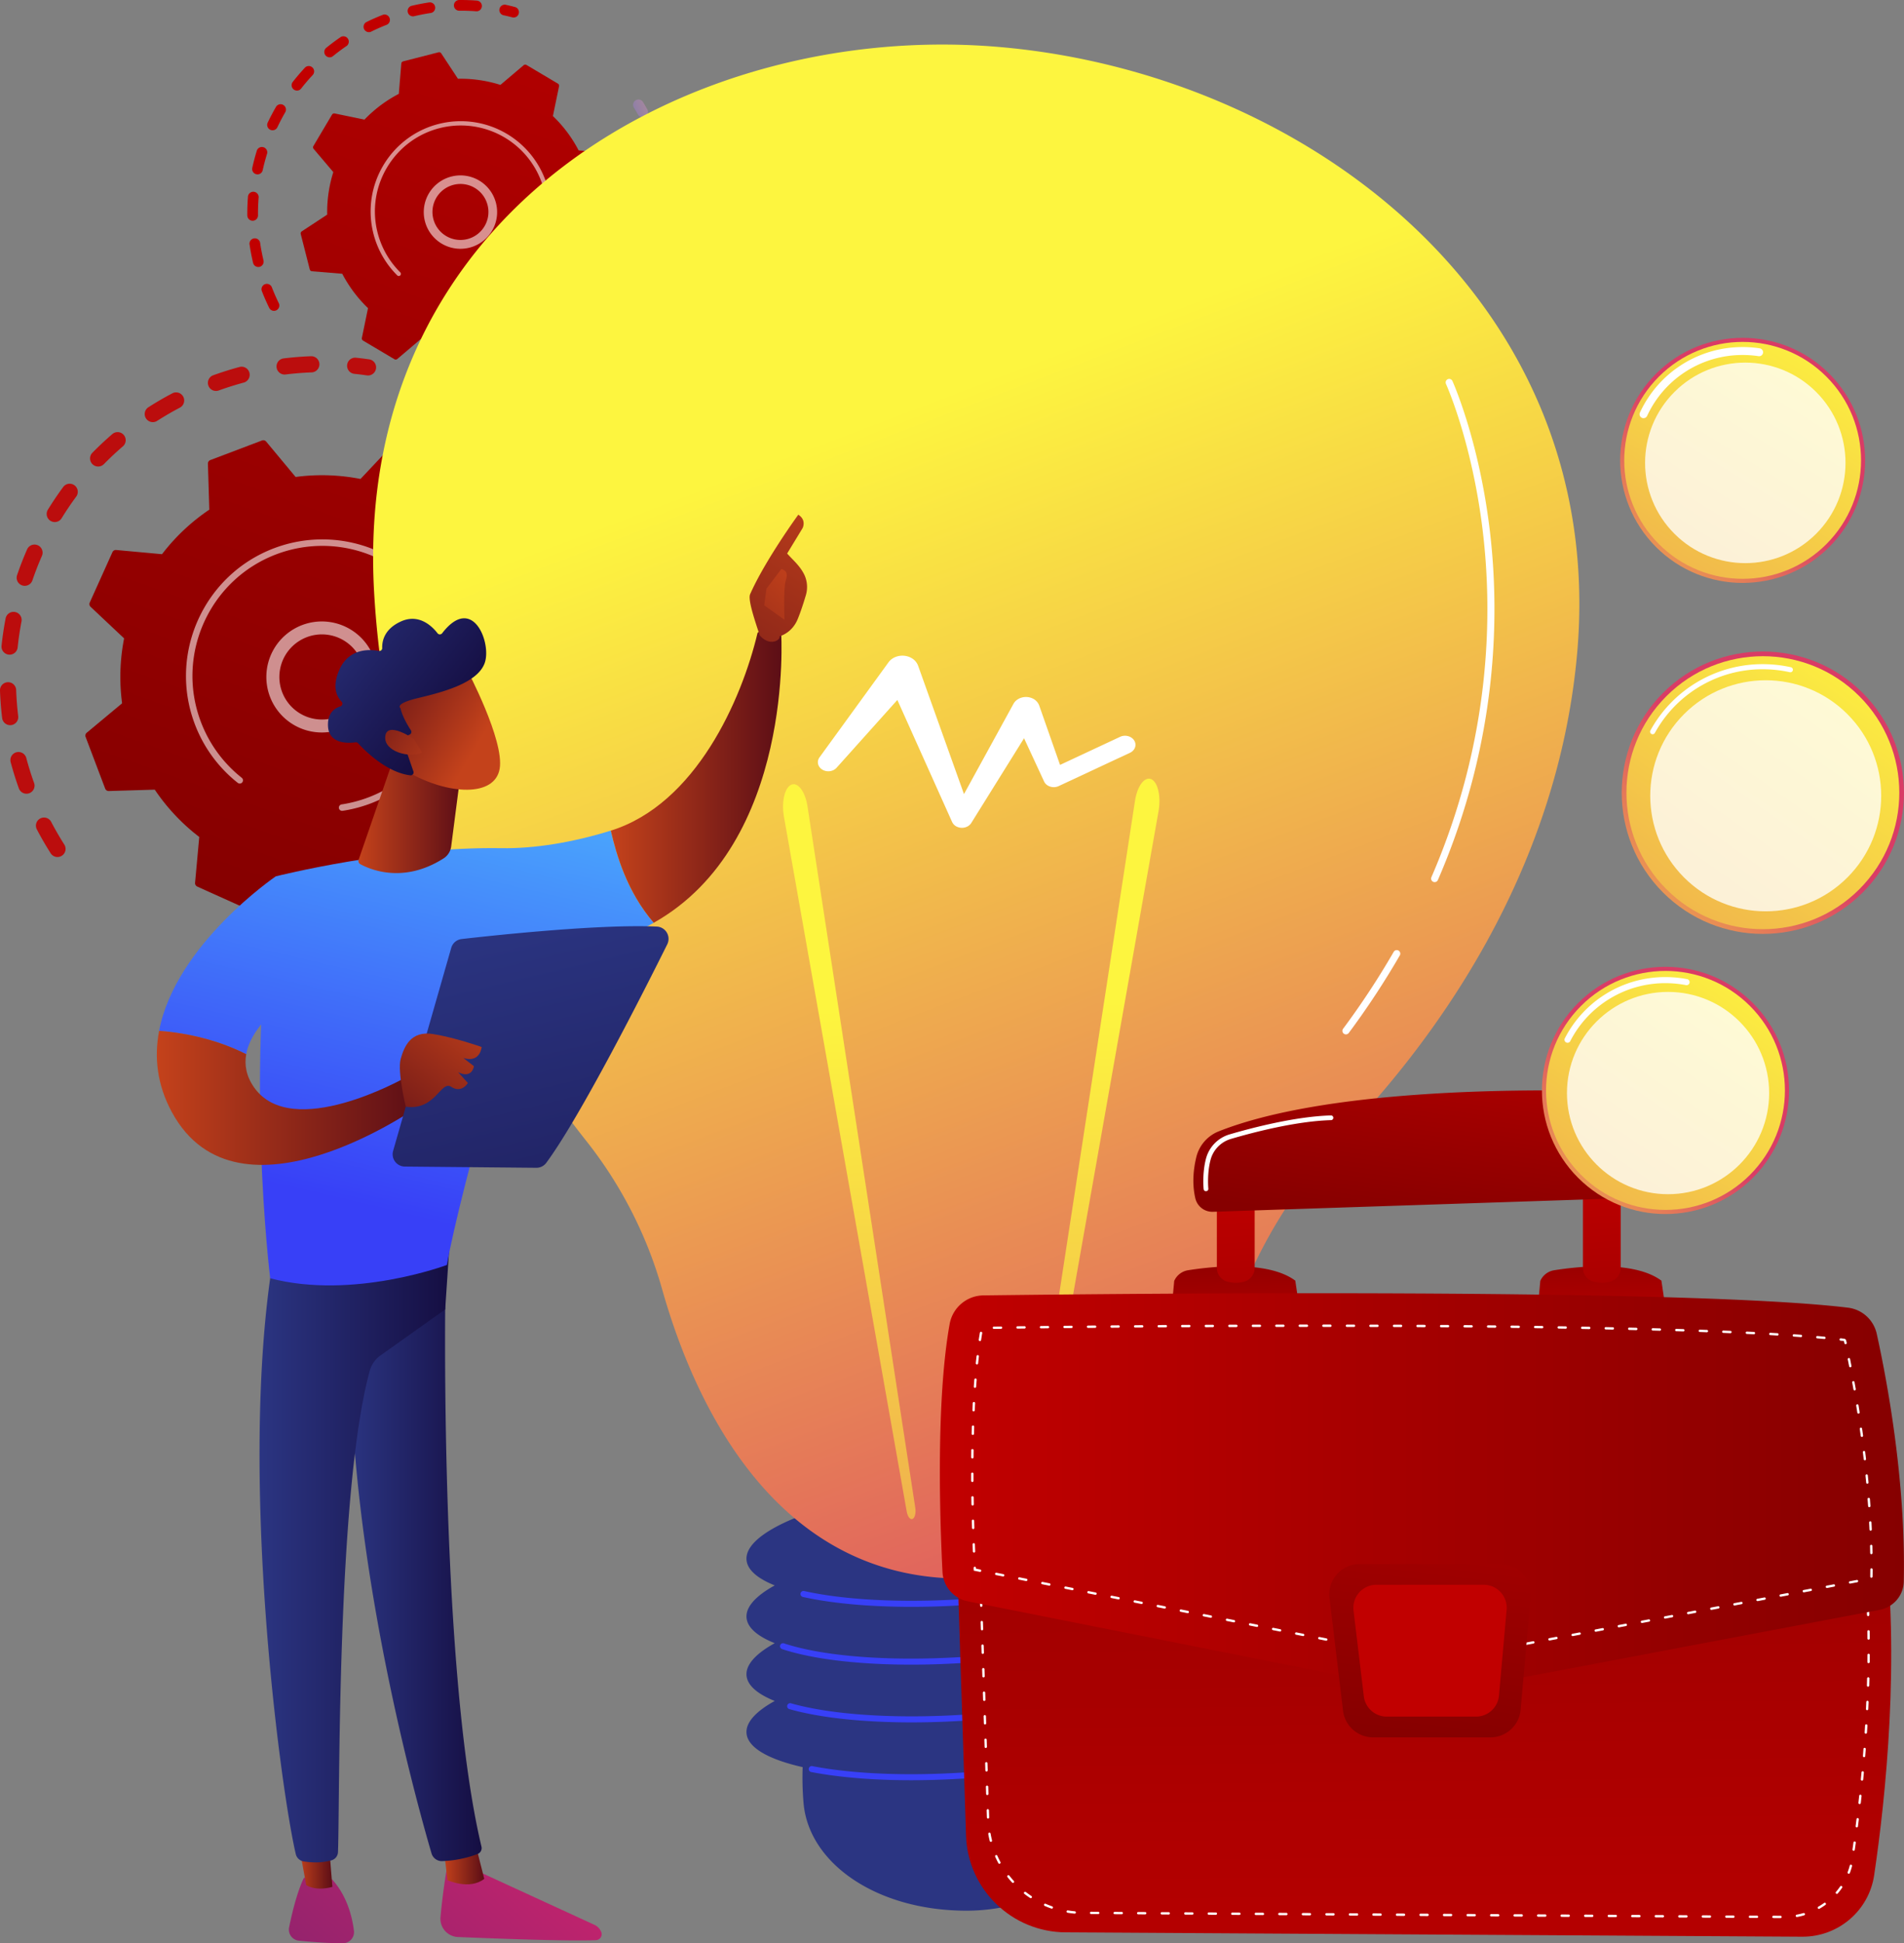 <svg xmlns="http://www.w3.org/2000/svg" xmlns:xlink="http://www.w3.org/1999/xlink" viewBox="0 0 3547.41 3618.79"><rect x="0" y="0" width="3547.41" height="3618.79" fill="#808080" stroke="none"/><defs><style>.cls-1{opacity:0.9;}.cls-2{fill:#c10000;}.cls-3{opacity:0.3;}.cls-4{fill:url(#linear-gradient);}.cls-5{fill:url(#linear-gradient-2);}.cls-6{fill:url(#linear-gradient-3);}.cls-7{fill:url(#linear-gradient-4);}.cls-21,.cls-51,.cls-8{fill:#fff;}.cls-8{opacity:0.56;}.cls-9{fill:url(#linear-gradient-5);}.cls-10{fill:url(#linear-gradient-6);}.cls-11{fill:url(#linear-gradient-7);}.cls-12{fill:url(#linear-gradient-8);}.cls-13{fill:url(#linear-gradient-9);}.cls-14{fill:url(#linear-gradient-10);}.cls-15{fill:url(#linear-gradient-11);}.cls-16{fill:url(#linear-gradient-12);}.cls-17{fill:url(#linear-gradient-13);}.cls-18{fill:url(#linear-gradient-14);}.cls-19{fill:url(#linear-gradient-15);}.cls-20{fill:url(#linear-gradient-16);}.cls-22{fill:url(#linear-gradient-17);}.cls-23{fill:url(#linear-gradient-18);}.cls-24{fill:url(#linear-gradient-19);}.cls-25{fill:url(#linear-gradient-20);}.cls-26{fill:url(#linear-gradient-21);}.cls-27{fill:url(#linear-gradient-22);}.cls-28{fill:url(#linear-gradient-23);}.cls-29{fill:url(#linear-gradient-24);}.cls-30{fill:url(#linear-gradient-25);}.cls-31{fill:url(#linear-gradient-26);}.cls-32{fill:url(#linear-gradient-27);}.cls-33{fill:url(#linear-gradient-28);}.cls-34{fill:url(#linear-gradient-29);}.cls-35{fill:url(#linear-gradient-30);}.cls-36{fill:url(#linear-gradient-31);}.cls-37{fill:url(#linear-gradient-32);}.cls-38{fill:url(#linear-gradient-33);}.cls-39{fill:url(#linear-gradient-34);}.cls-40{fill:url(#linear-gradient-35);}.cls-41{fill:url(#linear-gradient-36);}.cls-42{fill:url(#linear-gradient-37);}.cls-43{fill:url(#linear-gradient-38);}.cls-44{fill:url(#linear-gradient-39);}.cls-45{fill:url(#linear-gradient-40);}.cls-46{fill:url(#linear-gradient-41);}.cls-47{fill:url(#linear-gradient-42);}.cls-48{fill:url(#linear-gradient-43);}.cls-49{fill:url(#linear-gradient-44);}.cls-50{fill:url(#linear-gradient-45);}.cls-51{opacity:0.78;}.cls-52{fill:url(#linear-gradient-46);}.cls-53{fill:url(#linear-gradient-47);}.cls-54{fill:url(#linear-gradient-48);}.cls-55{fill:url(#linear-gradient-49);}</style><linearGradient id="linear-gradient" x1="959.56" y1="1978.08" x2="994" y2="1978.08" gradientTransform="translate(-634.87 -404.82) rotate(-26.53)" gradientUnits="userSpaceOnUse"><stop offset="0" stop-color="#b37cff"/><stop offset="1" stop-color="#f895e7"/></linearGradient><linearGradient id="linear-gradient-2" x1="107.39" y1="2182.71" x2="905.77" y2="2182.71" gradientTransform="translate(-217.56 -482.6) rotate(-17.37)" xlink:href="#linear-gradient"/><linearGradient id="linear-gradient-3" x1="27.89" y1="2556.5" x2="77.45" y2="2556.5" xlink:href="#linear-gradient"/><linearGradient id="linear-gradient-4" x1="1290.24" y1="-512.7" x2="501.13" y2="1696.83" gradientUnits="userSpaceOnUse"><stop offset="0" stop-color="#c10000"/><stop offset="1" stop-color="#860000"/></linearGradient><linearGradient id="linear-gradient-5" x1="1458.79" y1="1057.74" x2="1481.56" y2="1057.74" gradientTransform="translate(-499.62 -270.79) rotate(-20.1)" xlink:href="#linear-gradient"/><linearGradient id="linear-gradient-6" x1="703.07" y1="1048.24" x2="1230.88" y2="1048.24" gradientTransform="translate(-76.92 -301.46) rotate(-10.95)" xlink:href="#linear-gradient"/><linearGradient id="linear-gradient-7" x1="842.89" y1="1440.1" x2="875.65" y2="1440.1" gradientTransform="translate(-499.62 -270.79) rotate(-20.1)" xlink:href="#linear-gradient"/><linearGradient id="linear-gradient-8" x1="1244.89" y1="-528.89" x2="455.78" y2="1680.63" xlink:href="#linear-gradient-4"/><linearGradient id="linear-gradient-9" x1="2329.64" y1="2672.26" x2="3924.77" y2="1198.5" gradientUnits="userSpaceOnUse"><stop offset="0" stop-color="#2b3582"/><stop offset="1" stop-color="#150e42"/></linearGradient><linearGradient id="linear-gradient-10" x1="2322.66" y1="1446.04" x2="1949.89" y2="2902.46" gradientUnits="userSpaceOnUse"><stop offset="0" stop-color="#53d8ff"/><stop offset="1" stop-color="#3840f7"/></linearGradient><linearGradient id="linear-gradient-11" x1="2311.15" y1="1443.09" x2="1938.38" y2="2899.52" xlink:href="#linear-gradient-10"/><linearGradient id="linear-gradient-12" x1="2278.59" y1="1434.76" x2="1905.81" y2="2891.18" xlink:href="#linear-gradient-10"/><linearGradient id="linear-gradient-13" x1="2271.13" y1="1432.85" x2="1898.36" y2="2889.27" xlink:href="#linear-gradient-10"/><linearGradient id="linear-gradient-14" x1="1729.08" y1="780.92" x2="2664.99" y2="3245.2" gradientUnits="userSpaceOnUse"><stop offset="0" stop-color="#fdf53f"/><stop offset="1" stop-color="#d93c65"/></linearGradient><linearGradient id="linear-gradient-15" x1="2079.33" y1="1881.5" x2="2161.81" y2="4502.19" xlink:href="#linear-gradient-14"/><linearGradient id="linear-gradient-16" x1="1624.97" y1="1895.81" x2="1707.45" y2="4516.5" xlink:href="#linear-gradient-14"/><linearGradient id="linear-gradient-17" x1="1154.47" y1="3417.7" x2="302.74" y2="4344.15" gradientUnits="userSpaceOnUse"><stop offset="0" stop-color="#cb236d"/><stop offset="1" stop-color="#4c246d"/></linearGradient><linearGradient id="linear-gradient-18" x1="878.01" y1="3486.51" x2="953.67" y2="3486.51" gradientUnits="userSpaceOnUse"><stop offset="0" stop-color="#c4421b"/><stop offset="1" stop-color="#5c0e16"/></linearGradient><linearGradient id="linear-gradient-19" x1="698.62" y1="2908.03" x2="948.77" y2="2908.03" xlink:href="#linear-gradient-9"/><linearGradient id="linear-gradient-20" x1="963.4" y1="3242.04" x2="111.67" y2="4168.49" xlink:href="#linear-gradient-17"/><linearGradient id="linear-gradient-21" x1="605.35" y1="3482.63" x2="670.68" y2="3482.63" xlink:href="#linear-gradient-18"/><linearGradient id="linear-gradient-22" x1="534.95" y1="2899.85" x2="890.08" y2="2899.85" xlink:href="#linear-gradient-9"/><linearGradient id="linear-gradient-23" x1="1053.91" y1="1106.33" x2="781.37" y2="2272.57" xlink:href="#linear-gradient-10"/><linearGradient id="linear-gradient-24" x1="1189.33" y1="1459" x2="1507.5" y2="1459" xlink:href="#linear-gradient-18"/><linearGradient id="linear-gradient-25" x1="1637.77" y1="911.06" x2="1262.76" y2="1508.97" xlink:href="#linear-gradient-18"/><linearGradient id="linear-gradient-26" x1="1553.9" y1="1076.78" x2="1250.72" y2="1394.75" xlink:href="#linear-gradient-18"/><linearGradient id="linear-gradient-27" x1="696.97" y1="1022.91" x2="424.43" y2="2189.16" xlink:href="#linear-gradient-10"/><linearGradient id="linear-gradient-28" x1="343.58" y1="2060.25" x2="832.7" y2="2060.25" xlink:href="#linear-gradient-18"/><linearGradient id="linear-gradient-29" x1="979.74" y1="1713.71" x2="1247.59" y2="2829.73" xlink:href="#linear-gradient-9"/><linearGradient id="linear-gradient-30" x1="953.45" y1="1881.12" x2="744.29" y2="2157.89" xlink:href="#linear-gradient-18"/><linearGradient id="linear-gradient-31" x1="719.16" y1="1537.35" x2="912.54" y2="1537.35" xlink:href="#linear-gradient-18"/><linearGradient id="linear-gradient-32" x1="-2296.99" y1="-3222.99" x2="-2369.26" y2="-3461.34" gradientTransform="matrix(0.75, -0.67, 0.67, 0.75, 4818.28, 2289.1)" xlink:href="#linear-gradient-18"/><linearGradient id="linear-gradient-33" x1="-4651.28" y1="-1536.45" x2="-4590.83" y2="-1191.66" gradientTransform="matrix(0.75, -0.67, 0.67, 0.75, 5126.34, -803.17)" xlink:href="#linear-gradient-9"/><linearGradient id="linear-gradient-34" x1="-2370.86" y1="-3224.1" x2="-2435.88" y2="-3438.55" gradientTransform="matrix(0.75, -0.67, 0.67, 0.75, 4818.28, 2289.1)" xlink:href="#linear-gradient-18"/><linearGradient id="linear-gradient-35" x1="2715.7" y1="4059.94" x2="2693.02" y2="1966.08" xlink:href="#linear-gradient-4"/><linearGradient id="linear-gradient-36" x1="2358.24" y1="2559.93" x2="2348.16" y2="2315.52" xlink:href="#linear-gradient-4"/><linearGradient id="linear-gradient-37" x1="2345.48" y1="2192.98" x2="2395.87" y2="2893.45" xlink:href="#linear-gradient-4"/><linearGradient id="linear-gradient-38" x1="3039.16" y1="2531.85" x2="3029.09" y2="2287.44" xlink:href="#linear-gradient-4"/><linearGradient id="linear-gradient-39" x1="3024.57" y1="2144.12" x2="3074.97" y2="2844.59" xlink:href="#linear-gradient-4"/><linearGradient id="linear-gradient-40" x1="2744.86" y1="1803.02" x2="2676.83" y2="2301.91" xlink:href="#linear-gradient-4"/><linearGradient id="linear-gradient-41" x1="1802.5" y1="2785.32" x2="3598.7" y2="2785.32" xlink:href="#linear-gradient-4"/><linearGradient id="linear-gradient-42" x1="2783.48" y1="2478.88" x2="2685.22" y2="3257.46" xlink:href="#linear-gradient-4"/><linearGradient id="linear-gradient-43" x1="247.76" y1="612.15" x2="233.18" y2="597.57" gradientUnits="userSpaceOnUse"><stop offset="0" stop-color="#c10000"/><stop offset="1" stop-color="#590000"/></linearGradient><linearGradient id="linear-gradient-44" x1="4094.01" y1="1266.63" x2="4400.08" y2="911.37" gradientTransform="translate(705.91 -2802.82) rotate(43.21)" xlink:href="#linear-gradient-14"/><linearGradient id="linear-gradient-45" x1="4573.04" y1="652.25" x2="3667.97" y2="2019.55" gradientTransform="translate(705.91 -2802.82) rotate(43.21)" xlink:href="#linear-gradient-14"/><linearGradient id="linear-gradient-46" x1="4130.6" y1="1649.99" x2="4483.31" y2="1240.6" gradientTransform="matrix(0.68, 0.73, -0.73, 0.68, 1190.08, -2640.29)" xlink:href="#linear-gradient-14"/><linearGradient id="linear-gradient-47" x1="4682.61" y1="942.01" x2="3639.65" y2="2517.61" gradientTransform="matrix(0.68, 0.73, -0.73, 0.68, 1190.08, -2640.29)" xlink:href="#linear-gradient-14"/><linearGradient id="linear-gradient-48" x1="3974.75" y1="2259.93" x2="4283.52" y2="1901.54" gradientTransform="translate(1508.4 -2344.39) rotate(45.62)" xlink:href="#linear-gradient-14"/><linearGradient id="linear-gradient-49" x1="4457.99" y1="1640.15" x2="3544.96" y2="3019.47" gradientTransform="translate(1508.4 -2344.39) rotate(45.62)" xlink:href="#linear-gradient-14"/></defs><title>profitble-projects</title><g id="Illustration"><g class="cls-1"><path class="cls-2" d="M165.21,1610.16a15,15,0,0,1-19.41-5.39c-9.15-14.35-17.81-29.31-25.74-44.47a15.07,15.07,0,0,1,6.36-20.34l.26-.13a15.07,15.07,0,0,1,20.08,6.5c7.53,14.4,15.76,28.61,24.45,42.25a15.06,15.06,0,0,1-4.61,20.8A13.65,13.65,0,0,1,165.21,1610.16Zm-57.75-117.87a15.12,15.12,0,0,1-20.93-8.37c-5.78-16.09-10.93-32.58-15.31-49a15.07,15.07,0,0,1,29.12-7.76c4.16,15.63,9,31.29,14.55,46.58A15.06,15.06,0,0,1,107.46,1492.29ZM77.09,1364.63a14.9,14.9,0,0,1-4.91,1.47A15.08,15.08,0,0,1,55.4,1353c-2.06-16.93-3.4-34.16-4-51.22a15.06,15.06,0,1,1,30.11-1c.57,16.2,1.84,32.56,3.8,48.64A15.07,15.07,0,0,1,77.09,1364.63ZM76,1233.36a14.89,14.89,0,0,1-8.29,1.49,15.06,15.06,0,0,1-13.41-16.55c1.79-17,4.33-34.08,7.55-50.84a15.07,15.07,0,0,1,29.6,5.7c-3.07,15.91-5.48,32.16-7.18,48.29A15,15,0,0,1,76,1233.36Zm28.24-128.21a15.07,15.07,0,0,1-21-18.34c5.5-16.12,11.76-32.23,18.62-47.87A15.07,15.07,0,1,1,129.5,1051c-6.52,14.87-12.47,30.18-17.7,45.5A15,15,0,0,1,104.27,1105.15Zm55.9-118.76A15.07,15.07,0,0,1,140.59,965c8.94-14.52,18.61-28.85,28.75-42.57a15.07,15.07,0,0,1,24.23,17.91c-9.63,13-18.82,26.65-27.31,40.45A14.94,14.94,0,0,1,160.17,986.39Zm478-278.69a15.05,15.05,0,0,1-6.18,1.56c-16.17.59-32.54,1.9-48.65,3.89a15.07,15.07,0,0,1-3.69-29.91c17-2.09,34.21-3.47,51.24-4.09a15.07,15.07,0,0,1,7.28,28.55ZM240.94,883a15.07,15.07,0,0,1-17.49-24c12-12.18,24.56-24,37.51-35.09a15.07,15.07,0,0,1,19.62,22.87c-12.29,10.55-24.27,21.76-35.61,33.32A15.15,15.15,0,0,1,240.94,883Zm267.4-155.8a14.78,14.78,0,0,1-2.83,1.08c-15.64,4.2-31.31,9.13-46.57,14.66a15.07,15.07,0,0,1-10.26-28.34c16.06-5.81,32.55-11,49-15.42a15.06,15.06,0,0,1,10.65,28ZM342.78,800.32a15.07,15.07,0,0,1-14.84-26.18c14.35-9.19,29.29-17.88,44.41-25.82l.28-.15A15.07,15.07,0,0,1,386.37,775c-14.36,7.55-28.55,15.8-42.19,24.53C343.72,799.81,343.25,800.08,342.78,800.32Z" transform="translate(-51.4 -15.77)"/><path class="cls-2" d="M743.78,713.42a15,15,0,0,1-8.88,1.42c-7.69-1.12-15.53-2.1-23.3-2.91a15.07,15.07,0,1,1,3.13-30c8.17.85,16.42,1.88,24.51,3.06a15.07,15.07,0,0,1,4.54,28.4Z" transform="translate(-51.4 -15.77)"/></g><g class="cls-3"><path class="cls-4" d="M1136.4,951.88a15.07,15.07,0,0,1-19-4.71c-4.52-6.31-9.26-12.64-14.07-18.79a15.07,15.07,0,0,1,23.75-18.56c5.07,6.49,10.05,13.15,14.82,19.8a15.07,15.07,0,0,1-3.47,21A14.72,14.72,0,0,1,1136.4,951.88Z" transform="translate(-51.4 -15.77)"/><path class="cls-5" d="M922.33,1818.89q-9.32,4.65-18.84,9a15.07,15.07,0,0,1-12.55-27.41c14.67-6.71,29-14,42.83-21.77A15.07,15.07,0,0,1,948.54,1805C940,1809.8,931.18,1814.47,922.33,1818.89ZM829.07,1856a14.34,14.34,0,0,1-2.39,1c-16.09,4.87-32.56,9.1-49,12.6a15.06,15.06,0,1,1-6.27-29.47c15.58-3.32,31.23-7.35,46.52-12A15.06,15.06,0,0,1,829.07,1856Zm185.73-94.54A15.07,15.07,0,0,1,999,1736c12.68-9.62,25.12-19.91,37-30.61a15.07,15.07,0,0,1,20.18,22.39c-12.49,11.25-25.59,22.1-39,32.23A15.33,15.33,0,0,1,1014.8,1761.45ZM702,1879.55a15.14,15.14,0,0,1-5.63,1.54c-16.76,1.21-33.76,1.72-50.55,1.51a15.07,15.07,0,0,1,.37-30.13c15.94.2,32.09-.28,48-1.44a15.07,15.07,0,0,1,7.81,28.52Zm406.33-207a15.07,15.07,0,0,1-18.26-23.19c10.25-12.17,20.12-25,29.35-38a15.06,15.06,0,1,1,24.59,17.4c-9.7,13.73-20.1,27.18-30.89,40A15.08,15.08,0,0,1,1108.36,1672.51Zm71.79-107.32a15.07,15.07,0,0,1-20.11-20.43c7.36-14.16,14.21-28.8,20.36-43.5a15.07,15.07,0,0,1,27.81,11.63c-6.48,15.47-13.69,30.87-21.43,45.77A15.09,15.09,0,0,1,1180.15,1565.19Zm46.68-120.42a15.07,15.07,0,0,1-21.28-17.36c4.1-15.44,7.61-31.21,10.4-46.89a15.07,15.07,0,0,1,29.67,5.29c-2.95,16.5-6.63,33.11-10.95,49.35A15,15,0,0,1,1226.83,1444.77Zm19.31-127.72a15.08,15.08,0,0,1-21.77-14.09c.63-16,.59-32.1-.13-48a15.07,15.07,0,1,1,30.1-1.36c.76,16.77.8,33.78.14,50.57A15.08,15.08,0,0,1,1246.14,1317.05Zm-9.21-128.9a14.71,14.71,0,0,1-4,1.33,15.05,15.05,0,0,1-17.55-12.07c-2.89-15.66-6.49-31.4-10.7-46.8a15.06,15.06,0,1,1,29.06-7.94c4.44,16.2,8.23,32.77,11.27,49.26A15.07,15.07,0,0,1,1236.93,1188.15Zm-37.27-123.64c-.28.14-.56.27-.85.39a15.06,15.06,0,0,1-19.76-8c-4.59-10.81-9.58-21.6-14.81-32.09q-2.85-5.7-5.8-11.3a15.05,15.05,0,0,1,6.31-20.35,14.9,14.9,0,0,1,20.35,6.3c2.07,3.94,4.1,7.89,6.1,11.89,5.5,11,10.75,22.39,15.58,33.76A15.06,15.06,0,0,1,1199.66,1064.51Z" transform="translate(-51.4 -15.77)"/><path class="cls-6" d="M572.57,1874.49a15,15,0,0,1-9,1.42c-8.07-1.22-16.26-2.63-24.35-4.19a15.07,15.07,0,1,1,5.71-29.59c7.69,1.49,15.47,2.82,23.13,4a15.06,15.06,0,0,1,4.47,28.38Z" transform="translate(-51.4 -15.77)"/></g><path class="cls-7" d="M512.71,1709.05a7.06,7.06,0,0,0,8-1.59l58.76-62.4a373.27,373.27,0,0,0,120.9,3.75l54.8,65.83a7,7,0,0,0,7.9,2.08l96.15-36.41a7,7,0,0,0,4.54-6.8l-2.57-85.61A373.31,373.31,0,0,0,949.3,1505l85.35,7.81a7,7,0,0,0,7.06-4.12L1084,1415a7.06,7.06,0,0,0-1.59-8l-62.4-58.76a373.32,373.32,0,0,0,3.75-120.91l65.83-54.79a7,7,0,0,0,2.08-7.91l-36.41-96.14a7,7,0,0,0-6.8-4.55l-85.61,2.57a373.26,373.26,0,0,0-82.9-88.08L887.71,893a7,7,0,0,0-4.12-7.06l-93.73-42.23a7,7,0,0,0-8,1.59l-58.76,62.4A373.32,373.32,0,0,0,602.17,904l-54.79-65.84a7.05,7.05,0,0,0-7.91-2.08l-96.14,36.42a7,7,0,0,0-4.55,6.79l2.57,85.62a373.26,373.26,0,0,0-88.08,82.9L267.92,1040a7,7,0,0,0-7.07,4.12l-42.23,93.73a7,7,0,0,0,1.59,8l62.4,58.76a373.27,373.27,0,0,0-3.75,120.9L213,1380.29a7,7,0,0,0-2.08,7.9l36.42,96.15a7,7,0,0,0,6.79,4.54l85.62-2.57a373.31,373.31,0,0,0,82.9,88.09l-7.81,85.35a7,7,0,0,0,4.12,7.06Z" transform="translate(-51.4 -15.77)"/><path class="cls-8" d="M697.38,1368.88a103.39,103.39,0,1,1,13-7.76A103.5,103.5,0,0,1,697.38,1368.88ZM616,1205.41a79.27,79.27,0,1,0,49.12-7A79.19,79.19,0,0,0,616,1205.41Z" transform="translate(-51.4 -15.77)"/><path class="cls-8" d="M765.94,1501.48A260.93,260.93,0,0,1,742,1512h0c-2.59,1-5.18,1.91-7.8,2.81a254.67,254.67,0,0,1-39.42,10.08l-.55.1-1.55.25c-1,.17-2,.32-3,.47a6,6,0,0,1-6.3-3.26,5.91,5.91,0,0,1-.56-1.8,6,6,0,0,1,5.06-6.85,243.65,243.65,0,0,0,49.85-13.08c80.22-30.36,134.92-99,151.24-177.36a240.65,240.65,0,0,0-10.61-134.72,247.58,247.58,0,0,0-10-22.82A242.11,242.11,0,0,0,566.28,1048c-124.86,47.3-187.89,187.28-140.62,312.08a244.49,244.49,0,0,0,9.86,22.53,241.37,241.37,0,0,0,66.24,81.55,6.1,6.1,0,0,1,1.66,2,6,6,0,0,1-9.14,7.42A253.54,253.54,0,0,1,424.74,1388a257.76,257.76,0,0,1-10.35-23.64c-49.63-131,16.64-278,147.62-327.64a254.19,254.19,0,0,1,317.15,123.67,259,259,0,0,1,10.48,24,254.16,254.16,0,0,1-123.7,317.16Z" transform="translate(-51.4 -15.77)"/><path class="cls-2" d="M565.29,594.07a10,10,0,0,1-12.36-5C548,579,543.4,568.52,539.31,558A10,10,0,0,1,545,545.08l.18-.06a10,10,0,0,1,12.71,5.75c3.88,10,8.23,20,12.93,29.56a10,10,0,0,1-4.57,13.33A8.93,8.93,0,0,1,565.29,594.07Zm-29.22-81.71a8.81,8.81,0,0,1-1.14.34,10,10,0,0,1-12-7.39c-2.61-11-4.77-22.21-6.43-33.33a10,10,0,1,1,19.7-2.94c1.58,10.57,3.63,21.22,6.11,31.67A10,10,0,0,1,536.07,512.36Zm-10.51-86.11a10.19,10.19,0,0,1-3.33.61A10,10,0,0,1,512.18,417c-.1-11.28.29-22.7,1.16-34a10,10,0,1,1,19.86,1.54c-.82,10.69-1.2,21.53-1.1,32.24A10,10,0,0,1,525.56,426.25Zm9-86.32a10,10,0,0,1-13.14-11.5c2.43-11,5.36-22.06,8.72-32.83a10,10,0,0,1,19,5.93c-3.19,10.23-6,20.72-8.29,31.19A9.94,9.94,0,0,1,534.58,339.93Zm28-82.13a10,10,0,0,1-12.43-13.6C555,234,560.29,223.89,566,214.12a10,10,0,0,1,17.23,10c-5.38,9.29-10.42,18.91-15,28.58A9.93,9.93,0,0,1,562.62,257.8Zm45.51-73.89a10,10,0,0,1-11.29-15.48c6.95-8.88,14.36-17.58,22-25.84a10,10,0,1,1,14.6,13.56c-7.3,7.85-14.34,16.11-20.94,24.55A9.87,9.87,0,0,1,608.13,183.91ZM942.74,36.19a9.83,9.83,0,0,1-4.17.58c-10.67-.81-21.52-1.17-32.25-1.05a10,10,0,0,1-.21-19.92c11.3-.12,22.73.25,34,1.1a10,10,0,0,1,2.67,19.29ZM668.83,122a10,10,0,0,1-9.71-17.08C667.87,97.79,677,91,686.36,84.63a10,10,0,0,1,11.2,16.48c-8.86,6-17.56,12.5-25.86,19.25A10.05,10.05,0,0,1,668.83,122ZM856,39.43a9.69,9.69,0,0,1-1.94.5c-10.59,1.6-21.25,3.68-31.68,6.18a10,10,0,0,1-4.64-19.38c11-2.62,22.19-4.81,33.34-6.5A10,10,0,0,1,856,39.43ZM741.85,75.19A10,10,0,0,1,734,56.89c10.11-5,20.57-9.58,31.09-13.67l.2-.08a10,10,0,0,1,7,18.63c-10,3.9-19.92,8.27-29.52,13C742.51,74.92,742.18,75.07,741.85,75.19Z" transform="translate(-51.4 -15.77)"/><path class="cls-2" d="M1011.72,47.77a9.9,9.9,0,0,1-5.94.27c-5-1.3-10-2.52-15.09-3.63A10,10,0,1,1,995,25c5.31,1.17,10.65,2.45,15.88,3.82a10,10,0,0,1,.88,19Z" transform="translate(-51.4 -15.77)"/><g class="cls-3"><path class="cls-9" d="M1252,233.47A10,10,0,0,1,1239.9,229c-2.5-4.49-5.15-9-7.85-13.39a10,10,0,0,1,17-10.43c2.85,4.63,5.63,9.38,8.27,14.1a10,10,0,0,1-3.83,13.55A9.4,9.4,0,0,1,1252,233.47Z" transform="translate(-51.4 -15.77)"/><path class="cls-10" d="M1047.23,787.21q-6.46,2.35-13,4.52A10,10,0,1,1,1028,772.8c10.13-3.32,20.1-7,29.75-11.13a10,10,0,1,1,7.75,18.35C1059.51,782.54,1053.37,785,1047.23,787.21Zm-64,17.47a11,11,0,0,1-1.64.45c-10.93,2-22.07,3.57-33.1,4.65A10,10,0,1,1,946.54,790c10.48-1,21.06-2.52,31.44-4.42a10,10,0,0,1,5.24,19.14Zm129-48.37a10,10,0,0,1-8.5-17.91c9-5.39,18-11.23,26.56-17.38a10,10,0,0,1,11.6,16.2c-9,6.47-18.45,12.63-28,18.3A10.35,10.35,0,0,1,1112.22,756.31ZM898,810.76a9.91,9.91,0,0,1-3.82.59c-11.1-.44-22.31-1.36-33.32-2.74a10,10,0,0,1,2.48-19.77c10.45,1.31,21.1,2.19,31.63,2.61a10,10,0,0,1,3,19.31Zm282.25-106A10,10,0,0,1,1170,688.22c7.63-7.23,15.06-14.9,22.09-22.78A10,10,0,1,1,1207,678.69c-7.39,8.3-15.22,16.37-23.25,24A10.15,10.15,0,0,1,1180.27,704.81Zm55.1-65.19a10,10,0,0,1-11.7-14.91c5.89-8.76,11.47-17.87,16.6-27.07a10,10,0,1,1,17.4,9.7c-5.4,9.68-11.27,19.26-17.46,28.48A10,10,0,0,1,1235.37,639.62ZM1275,564a10,10,0,0,1-12.7-13c3.84-9.83,7.31-19.94,10.3-30a10,10,0,0,1,19.1,5.67c-3.15,10.62-6.8,21.26-10.84,31.61A10,10,0,0,1,1275,564Zm22.13-82.48a10,10,0,0,1-13.26-10.86c1.6-10.43,2.76-21.05,3.47-31.56a10,10,0,0,1,19.88,1.34c-.75,11.07-2,22.25-3.66,33.23A10,10,0,0,1,1297.08,481.48Zm3.49-85.35a10.21,10.21,0,0,1-2.73.58,10,10,0,0,1-10.63-9.24c-.75-10.5-2-21.1-3.57-31.53a10,10,0,1,1,19.68-3.07c1.71,11,3,22.14,3.76,33.2A10,10,0,0,1,1300.57,396.13Zm-15.34-84-.58.19a10,10,0,0,1-12.4-6.7c-2.22-7.44-4.69-14.9-7.36-22.18q-1.44-3.94-3-7.85a10,10,0,0,1,5.65-12.9,9.86,9.86,0,0,1,12.91,5.64c1.07,2.74,2.11,5.49,3.12,8.27,2.8,7.65,5.41,15.5,7.74,23.33A10,10,0,0,1,1285.23,312.15Z" transform="translate(-51.4 -15.77)"/><path class="cls-11" d="M813.34,797.86a9.91,9.91,0,0,1-6,.27c-5.21-1.4-10.49-2.93-15.69-4.56a10,10,0,0,1,6-19c4.94,1.54,9.95,3,14.9,4.32a10,10,0,0,1,.83,19Z" transform="translate(-51.4 -15.77)"/></g><path class="cls-12" d="M786.26,684.74a4.63,4.63,0,0,0,5.38-.45l43.22-36.64A247.32,247.32,0,0,0,914,659.06l31.13,47.3a4.65,4.65,0,0,0,5,1.95L1016,691.5a4.65,4.65,0,0,0,3.49-4.13l4.65-56.43a247,247,0,0,0,64-48l55.49,11.45a4.66,4.66,0,0,0,4.95-2.18l34.68-58.45a4.66,4.66,0,0,0-.46-5.39l-36.64-43.22a246.68,246.68,0,0,0,11.41-79.15l47.3-31.12a4.67,4.67,0,0,0,2-5L1190.05,304a4.66,4.66,0,0,0-4.13-3.49l-56.44-4.64a246.67,246.67,0,0,0-47.94-64L1093,176.4a4.65,4.65,0,0,0-2.19-4.94l-58.45-34.68a4.64,4.64,0,0,0-5.39.45l-43.21,36.64a246.76,246.76,0,0,0-79.15-11.41l-31.13-47.3a4.66,4.66,0,0,0-5-2L802.57,130a4.65,4.65,0,0,0-3.48,4.13l-4.65,56.43a246.49,246.49,0,0,0-64,47.95l-55.5-11.45a4.65,4.65,0,0,0-4.94,2.18l-34.68,58.45a4.67,4.67,0,0,0,.45,5.39l36.65,43.22A246.68,246.68,0,0,0,661,415.47L613.7,446.59a4.66,4.66,0,0,0-2,5l16.81,65.86a4.67,4.67,0,0,0,4.13,3.49l56.43,4.64a246.71,246.71,0,0,0,48,64l-11.45,55.5a4.66,4.66,0,0,0,2.18,4.94Z" transform="translate(-51.4 -15.77)"/><path class="cls-8" d="M932.74,474.94a68.34,68.34,0,1,1,9.15-4.13A71,71,0,0,1,932.74,474.94ZM891.4,361.52a54,54,0,0,0-7.08,3.2,52.14,52.14,0,1,0,7.08-3.2Z" transform="translate(-51.4 -15.77)"/><path class="cls-8" d="M968,567.12q-8.06,2.94-16.49,5.11h0c-1.77.45-3.54.87-5.33,1.26a168.08,168.08,0,0,1-26.64,3.71l-.37,0-1,.06-2,.08a4,4,0,0,1-3.89-2.6,3.9,3.9,0,0,1-.24-1.23,4,4,0,0,1,3.83-4.13A160.12,160.12,0,0,0,1065,369.89q-2.06-8-4.87-15.74a160.06,160.06,0,0,0-189.75-99.73C784.84,276.25,733.07,363.55,754.89,449a161.37,161.37,0,0,0,4.81,15.53A159.67,159.67,0,0,0,797.18,523a3.82,3.82,0,0,1,.94,1.46,4,4,0,0,1-6.55,4.2A168.15,168.15,0,0,1,747.17,451c-22.91-89.76,31.5-181.41,121.22-204.32a168,168,0,0,1,199.2,104.71,172.58,172.58,0,0,1,5.11,16.51A168,168,0,0,1,968,567.12Z" transform="translate(-51.4 -15.77)"/><path class="cls-13" d="M2290.2,2959.92c-1.5-18.57-20.46-34.63-52.57-47.52,34.89-19.24,54.2-39.86,52.57-60.08-4.94-61.21-198.76-95.52-432.92-76.64s-420,83.8-415,145c1.5,18.57,20.46,34.64,52.57,47.52-34.89,19.24-54.2,39.86-52.57,60.09,1.5,18.56,20.46,34.63,52.57,47.51-34.89,19.24-54.2,39.87-52.57,60.09,1.5,18.57,20.46,34.64,52.57,47.52-34.89,19.24-54.2,39.86-52.57,60.09,2.19,27.07,41.36,48.86,104.59,63.13a542.11,542.11,0,0,0,1.6,66.14c9.16,112.78,136,201.2,303.8,201.2s313-120.56,314.65-233.7a571.66,571.66,0,0,0-3.28-73.82c80.28-26.81,129.17-59.56,126.61-91.32-1.5-18.56-20.46-34.63-52.57-47.52,34.89-19.24,54.2-39.86,52.57-60.09-1.5-18.56-20.46-34.63-52.57-47.51C2272.52,3000.77,2291.83,2980.15,2290.2,2959.92Z" transform="translate(-51.4 -15.77)"/><path class="cls-14" d="M1748.93,3331c-69.54,0-133.18-5.11-185.75-15.18a5.62,5.62,0,1,1,2.11-11c82.27,15.75,192.15,19.22,309.4,9.77,96-7.74,185.68-23.21,259.49-44.76a5.63,5.63,0,0,1,3.15,10.8c-74.53,21.75-165,37.37-261.73,45.17C1832.05,3329.25,1789.48,3331,1748.93,3331Z" transform="translate(-51.4 -15.77)"/><path class="cls-15" d="M1750.1,3223.29c-90.36,0-171.1-8.5-228.06-24.72a5.62,5.62,0,0,1,3.08-10.82c81.16,23.11,211.84,30.28,349.57,19.17,136.25-11,263.32-38.63,339.91-74a5.62,5.62,0,1,1,4.71,10.21c-77.73,35.85-206.22,63.87-343.71,75C1832.7,3221.59,1790.44,3223.29,1750.1,3223.29Z" transform="translate(-51.4 -15.77)"/><path class="cls-16" d="M1748.94,3115.76c-97.56,0-182.93-10-240.39-28.93a5.62,5.62,0,1,1,3.52-10.68c80,26.37,215.52,35,362.62,23.17,136.24-11,263.31-38.63,339.91-74a5.62,5.62,0,1,1,4.71,10.21c-77.74,35.85-206.23,63.88-343.71,75C1832,3114,1789.44,3115.76,1748.94,3115.76Z" transform="translate(-51.4 -15.77)"/><path class="cls-17" d="M1749.69,3008.11c-77.38,0-147.77-6.26-202.49-18.42a5.62,5.62,0,0,1,2.44-11c82.28,18.29,200.76,23,325,13,135-10.88,261.45-38.23,338.17-73.16a5.63,5.63,0,0,1,4.66,10.24c-77.85,35.44-205.67,63.15-341.92,74.13C1832.55,3006.39,1790.16,3008.11,1749.69,3008.11Z" transform="translate(-51.4 -15.77)"/><path class="cls-18" d="M1285.07,2416.75a791.93,791.93,0,0,0-141.8-276.86c-139.4-175.69-366.81-533-394.81-1020.62C707.75,410,1336.81,54.87,1910.84,103.08S3051.29,578.69,2989.28,1238.55c-38.15,406-265.41,714-434.6,890.84C2447.24,2241.7,2370.6,2379.26,2329.11,2529c-50.78,183.34-171.62,411.8-458.84,425.73C1498.61,2972.79,1344.25,2626.37,1285.07,2416.75Z" transform="translate(-51.4 -15.77)"/><path class="cls-19" d="M1965.21,2813.32,2166.06,1507c4.15-27,17.43-45.11,29.67-40.48s18.78,30.27,14.63,57.26c-.11.71-.26,1.6-.38,2.31L1981.19,2820.27c-1.72,9.73-6.66,15.88-11,13.73S1963.77,2822.75,1965.21,2813.32Z" transform="translate(-51.4 -15.77)"/><path class="cls-20" d="M1756.71,2823.7,1555.86,1517.34c-4.15-27-17.43-45.11-29.66-40.48s-18.79,30.26-14.64,57.25c.11.72.25,1.61.38,2.31l228.79,1294.23c1.72,9.73,6.66,15.87,11,13.72S1758.16,2833.12,1756.71,2823.7Z" transform="translate(-51.4 -15.77)"/><path class="cls-21" d="M2164.62,1394.8c-5.1-8.2-16.91-11.27-26.37-6.84l-111.84,52.25-38.82-110.61a23.73,23.73,0,0,0-13.6-13.69c-12.86-5.3-28.25-.56-34.37,10.6l-.19.35-92,167.7-85.35-238.72-.14-.4a27.26,27.26,0,0,0-12.92-14.57c-14.31-7.81-33.21-4.08-42.23,8.32l-128.58,177c-5.23,7.26-3.43,17,4.53,22.34,8.5,5.73,20.74,4.4,27.35-3l113.21-126.29,101.93,227.1.08.17a18,18,0,0,0,9,8.81c9.56,4.48,21.51,1.38,26.67-6.91l98.37-157.85,37,79.84.32.71a16.59,16.59,0,0,0,.92,1.7c5.1,8.19,16.89,11.26,26.34,6.84l132.76-62C2166.18,1413.24,2169.72,1403,2164.62,1394.8Z" transform="translate(-51.4 -15.77)"/><path class="cls-21" d="M2559.06,1942.06a6.57,6.57,0,0,1-5.28-10.49,1499.59,1499.59,0,0,0,94.37-143.35,6.58,6.58,0,0,1,11.39,6.58,1514.54,1514.54,0,0,1-95.2,144.61A6.54,6.54,0,0,1,2559.06,1942.06Z" transform="translate(-51.4 -15.77)"/><path class="cls-21" d="M2724.3,1658.5a6.59,6.59,0,0,1-6-9.2c112.56-259.23,114-495.11,95.33-647.34-20.21-165.08-67.69-270.18-68.17-271.22a6.58,6.58,0,0,1,12-5.48c.48,1.06,48.69,107.62,69.2,274.57,18.92,154,17.57,392.54-96.26,654.71A6.59,6.59,0,0,1,2724.3,1658.5Z" transform="translate(-51.4 -15.77)"/><path class="cls-22" d="M885.24,3486.72s-8.82,49.93-13.15,99.37A34.06,34.06,0,0,0,904.67,3623c65.83,2.75,206.64,8.08,257.16,5.82a11.07,11.07,0,0,0,9.75-15.18,24.75,24.75,0,0,0-12.68-13.36l-232.59-106.9Z" transform="translate(-51.4 -15.77)"/><path class="cls-23" d="M878,3457.38l7.09,59.73s40.74,19,68.57-2.39l-16.88-66.57Z" transform="translate(-51.4 -15.77)"/><path class="cls-24" d="M883.34,2334.45c-3.06,15.59-16.43,778.37,65.1,1120.2a11.6,11.6,0,0,1-6.8,13.5c-12.51,5.11-37,12.5-66.41,13.49a20,20,0,0,1-19.82-14.34C832.1,3388,720.42,2990.63,705.85,2611c-16.28-424.15,0-14.44,0-14.44l9.55-262.19Z" transform="translate(-51.4 -15.77)"/><path class="cls-25" d="M617.69,3512.77s-14,25.21-27.64,92.2a20.78,20.78,0,0,0,18.29,24.88c21.73,2.14,55.19,4.89,82,4.7a20.71,20.71,0,0,0,20.51-23.11c-3-24.45-12.22-64.57-40.79-95.83Z" transform="translate(-51.4 -15.77)"/><path class="cls-26" d="M605.35,3435.94l16.56,90.33s16.38,12.18,48.77,3.35l-7.91-97.19Z" transform="translate(-51.4 -15.77)"/><path class="cls-27" d="M560.62,2357.85c-66.69,402.45,14.46,994.69,41.83,1110.6a18.09,18.09,0,0,0,14.6,13.73c12.22,2,32.33,3.68,52.16-2.08a16.58,16.58,0,0,0,11.91-15.26c3.67-93.71-2.94-669,59.2-896.39A51.63,51.63,0,0,1,760.24,2540l120.6-85.74,9.24-138.58Z" transform="translate(-51.4 -15.77)"/><path class="cls-28" d="M985.54,1595.29c-199.84-3.3-420.35,52.47-420.35,52.47-59.57,347.58-10.41,748.5-10.41,748.5C709.49,2436.83,884,2371.45,884,2371.45c25.72-145.28,145.7-554.15,145.7-554.15,97.64-12.12,173.41-45.83,239.65-83.07-50.52-58.57-69.68-127.56-80-171.61C1118.68,1584.58,1047.18,1596.31,985.54,1595.29Z" transform="translate(-51.4 -15.77)"/><path class="cls-29" d="M1506.83,1194.31c-19.64-23.71-44,0-44,0-29.41,124.22-115,319.08-273.45,368.31,10.35,44.05,29.51,113,80,171.61C1532.28,1586.41,1506.83,1194.31,1506.83,1194.31Z" transform="translate(-51.4 -15.77)"/><path class="cls-30" d="M1503.58,1200.73c3.42,5.93-17.65,20.79-37.1-2.26-3.25-12.39-22.73-64.24-17.52-76.07,27.74-63.05,89.76-148.12,89.76-148.12,15.89,10,8,25,8,25l-28.76,47.27c11,12.4,23.15,22.21,31.42,38.32a53.68,53.68,0,0,1,3.33,39.74c-3.94,13.28-9.48,30.65-15.28,44.56C1526.4,1195.48,1503.58,1200.73,1503.58,1200.73Z" transform="translate(-51.4 -15.77)"/><path class="cls-31" d="M1507.16,1075.44l-27.67,36.46-4.32,31.14,37.87,27s-2.45-59.35,2.41-73.39S1515,1077.48,1507.16,1075.44Z" transform="translate(-51.4 -15.77)"/><path class="cls-32" d="M641.84,1841.27l-76.65-193.51S378.53,1774.59,347.83,1935.4c35.27,2.6,99.45,11.77,162.27,43.49C523.91,1903,641.84,1841.27,641.84,1841.27Z" transform="translate(-51.4 -15.77)"/><path class="cls-33" d="M805,2023.35s-209.58,118.44-280.29,17.31c-14.69-21-18.19-41.87-14.58-61.77-62.82-31.72-127-40.89-162.27-43.49-9.25,48.48-4.36,100,24.13,152.15C495.82,2314.13,832.7,2075,832.7,2075Z" transform="translate(-51.4 -15.77)"/><path class="cls-34" d="M783.83,2159.06l108.28-378.13a22.9,22.9,0,0,1,19.39-16.43c25.52-2.92,80.32-8.93,142.62-14.2,75.63-6.4,162.3-11.7,221-9a22.87,22.87,0,0,1,19.49,33c-41.68,83.81-161,319.8-225.45,407a22.77,22.77,0,0,1-18.55,9.19l-245-2.28A22.88,22.88,0,0,1,783.83,2159.06Z" transform="translate(-51.4 -15.77)"/><path class="cls-35" d="M807.42,2076.69s-15.93-65.52-9.5-88.76,18.87-53.13,60.38-46.49,90.47,24.13,90.47,24.13-2.47,30.27-34,20.51l19.56,15.13s-2.79,24.24-29.44,11.29l18.19,20.08s-11.44,19.91-31,7.14S863,2084.58,807.42,2076.69Z" transform="translate(-51.4 -15.77)"/><path class="cls-36" d="M783.11,1433.05l-63.58,183.89a6.62,6.62,0,0,0,3,8c17.33,9.58,79.78,37.28,155-10.43A31.21,31.21,0,0,0,892,1592.2l20.59-159.15Z" transform="translate(-51.4 -15.77)"/><path class="cls-37" d="M921.47,1262.76s69.83,131.44,60.88,184.53-95.49,49.29-171.06,6.17l-52.8-141.93Z" transform="translate(-51.4 -15.77)"/><path class="cls-38" d="M814.63,1383.76a5.42,5.42,0,0,0,2.37-7.93c-5.6-8.55-16.09-26-19.43-41.25,0,0-12.55-8,31.95-18.69s110.86-27.18,124.81-65.06c13.6-36.93-22.13-129.81-79.14-55.8a5.42,5.42,0,0,1-8.58.06c-9.35-12.17-33.92-37.42-68-22.11-31.92,14.32-35.52,37.71-35.08,49.51a5.38,5.38,0,0,1-6.38,5.51c-16.14-3.08-54.87-5.72-73,34-14.89,32.72-5.21,51.25,3.6,60.31a5.4,5.4,0,0,1-2.31,9c-10.61,3.24-24.3,12.24-22.93,37.09,1.89,34.35,40.3,31.33,51.24,29.76a5.44,5.44,0,0,1,4.81,1.7c9.38,10.38,51.63,54.44,97.35,59.75a5.46,5.46,0,0,0,5.73-7.22l-19.78-57.52a5.44,5.44,0,0,1,2.94-6.75Z" transform="translate(-51.4 -15.77)"/><path class="cls-39" d="M822.59,1391.92s-49.72-34.11-53.35-5.38,44.77,41.6,68.74,30.9Z" transform="translate(-51.4 -15.77)"/><path class="cls-40" d="M1832.85,2861.31l18.42,573c3.21,99.92,85.21,179.43,185.65,180l1372.17,8.09c67.12.4,124.31-48.38,134.11-114.48,21.46-144.7,48.8-403.62,18-646.64Z" transform="translate(-51.4 -15.77)"/><path class="cls-21" d="M3368.72,3587.8h0l-13.15-.08a2.19,2.19,0,0,1,0-4.38h0l13.15.08a2.19,2.19,0,0,1,0,4.38Zm-43.83-.26h0l-13.15-.07a2.2,2.2,0,0,1,0-4.39h0l13.15.08a2.19,2.19,0,0,1,0,4.38Zm-43.83-.25h0l-13.15-.08a2.19,2.19,0,1,1,0-4.38h0l13.15.07a2.2,2.2,0,0,1,0,4.39Zm-43.84-.26h0l-13.15-.08a2.19,2.19,0,0,1,0-4.38h0l13.15.08a2.19,2.19,0,0,1,0,4.38Zm-43.83-.26h0l-13.15-.08a2.19,2.19,0,0,1-2.18-2.2,2.36,2.36,0,0,1,2.21-2.18l13.15.08a2.19,2.19,0,0,1,0,4.38Zm-43.84-.26h0l-13.15-.08a2.19,2.19,0,0,1,0-4.38h0l13.15.08a2.19,2.19,0,0,1,0,4.38Zm-43.83-.26h0l-13.15-.07a2.2,2.2,0,0,1-2.18-2.21,2.28,2.28,0,0,1,2.21-2.18l13.15.08a2.19,2.19,0,0,1,0,4.38Zm-43.84-.25h0l-13.15-.08a2.2,2.2,0,0,1,0-4.39h0l13.15.08a2.2,2.2,0,0,1,0,4.39Zm-43.83-.26h0l-13.16-.08a2.19,2.19,0,0,1,0-4.38l13.15.07a2.2,2.2,0,0,1,0,4.39Zm381.22,0a2.19,2.19,0,0,1-.4-4.35,127.61,127.61,0,0,0,12.57-3,2.19,2.19,0,1,1,1.24,4.2,130.89,130.89,0,0,1-13,3.1A1.81,1.81,0,0,1,3399.27,3585.7Zm-425.06-.22h0l-13.15-.08a2.19,2.19,0,0,1,0-4.38h0l13.16.07a2.2,2.2,0,0,1,0,4.39Zm-43.83-.26h0l-13.15-.08a2.18,2.18,0,0,1-2.18-2.2,2.15,2.15,0,0,1,2.2-2.18l13.15.08a2.19,2.19,0,0,1,0,4.38Zm-43.84-.26h0l-13.15-.08a2.19,2.19,0,0,1,0-4.38h0l13.15.08a2.19,2.19,0,1,1,0,4.38Zm-43.83-.26h0l-13.15-.07a2.2,2.2,0,0,1,0-4.39h0l13.15.08a2.19,2.19,0,0,1,0,4.38Zm-43.83-.26h0l-13.15-.07a2.2,2.2,0,0,1,0-4.39h0l13.15.08a2.19,2.19,0,0,1,0,4.38Zm-43.84-.25h0l-13.15-.08a2.19,2.19,0,0,1,0-4.38h0l13.15.07a2.2,2.2,0,0,1,0,4.39Zm-43.84-.26h0l-13.15-.08a2.19,2.19,0,0,1,0-4.38h0l13.15.07a2.2,2.2,0,0,1,0,4.39Zm-43.83-.26h0l-13.15-.08a2.19,2.19,0,0,1,0-4.38h0l13.15.07a2.2,2.2,0,0,1,0,4.39Zm-43.83-.26h0l-13.15-.08a2.19,2.19,0,0,1,0-4.38h0l13.15.08a2.19,2.19,0,0,1,0,4.38Zm-43.84-.26h0l-13.15-.07a2.2,2.2,0,0,1-2.18-2.21,2.31,2.31,0,0,1,2.2-2.18l13.15.08a2.19,2.19,0,0,1,0,4.38Zm-43.83-.26h0l-13.16-.07a2.2,2.2,0,0,1,0-4.39h0l13.15.08a2.19,2.19,0,0,1,0,4.38Zm-43.84-.25h0l-13.15-.08a2.2,2.2,0,0,1-2.18-2.21,2.24,2.24,0,0,1,2.2-2.18l13.16.08a2.2,2.2,0,0,1,0,4.39Zm-43.83-.26h0l-13.14-.08a2.19,2.19,0,0,1,0-4.38h0l13.15.07a2.2,2.2,0,0,1,0,4.39Zm-43.84-.26h0l-13.15-.08a2.19,2.19,0,1,1,0-4.38l13.15.08a2.19,2.19,0,1,1,0,4.38Zm-43.83-.26h0l-13.15-.08a2.19,2.19,0,0,1,0-4.38h0l13.15.08a2.19,2.19,0,0,1,0,4.38Zm-43.83-.26h0l-13.15-.08a2.19,2.19,0,0,1-2.18-2.2,2.12,2.12,0,0,1,2.21-2.18l13.15.08a2.19,2.19,0,0,1,0,4.38Zm-43.84-.26h0l-13.15-.07a2.2,2.2,0,0,1,0-4.39h0l13.15.08a2.19,2.19,0,0,1,0,4.38Zm-43.84-.25h0l-13.15-.08a2.2,2.2,0,0,1,0-4.39h0l13.15.08a2.2,2.2,0,0,1,0,4.39Zm-43.83-.26h0l-13.15-.08a2.19,2.19,0,0,1,0-4.38h0l13.15.07a2.2,2.2,0,0,1,0,4.39Zm-43.83-.26h0l-13.15-.08a2.19,2.19,0,0,1,0-4.38h0l13.15.08a2.19,2.19,0,0,1,0,4.38Zm-43.84-.26h0l-13.15-.08a2.19,2.19,0,0,1,0-4.38h0l13.15.08a2.19,2.19,0,0,1,0,4.38Zm-43.81-.92h-.2c-4.41-.4-8.85-1-13.19-1.7a2.19,2.19,0,0,1,.72-4.32c4.24.7,8.57,1.26,12.87,1.66a2.19,2.19,0,0,1-.2,4.37Zm1386.49-8.8a2.19,2.19,0,0,1-1.1-4.09,128.56,128.56,0,0,0,10.84-7,2.19,2.19,0,1,1,2.57,3.55,129.5,129.5,0,0,1-11.22,7.28A2.15,2.15,0,0,1,3440.2,3570.59Zm-1429.2-.5a2,2,0,0,1-.72-.12c-4.17-1.46-8.33-3.1-12.37-4.87a2.19,2.19,0,1,1,1.75-4c3.95,1.72,8,3.31,12.07,4.74a2.19,2.19,0,0,1-.73,4.26Zm-39.12-19.45a2.14,2.14,0,0,1-1.21-.36c-3.69-2.44-7.33-5-10.82-7.74a2.2,2.2,0,0,1,2.69-3.47c3.4,2.63,7,5.17,10.55,7.55a2.19,2.19,0,0,1-1.21,4Zm1501.82-8a2.2,2.2,0,0,1-1.67-3.62,126.31,126.31,0,0,0,7.85-10.25,2.19,2.19,0,1,1,3.61,2.49,130.93,130.93,0,0,1-8.12,10.6A2.2,2.2,0,0,1,3473.7,3542.67Zm-1535-20.43a2.18,2.18,0,0,1-1.61-.71c-3-3.26-5.89-6.68-8.62-10.15a2.19,2.19,0,1,1,3.45-2.71c2.66,3.39,5.49,6.72,8.4,9.9a2.19,2.19,0,0,1-1.62,3.67Zm1557.21-17.13a2.38,2.38,0,0,1-.78-.14,2.21,2.21,0,0,1-1.28-2.83,123.76,123.76,0,0,0,3.92-12.3A2.19,2.19,0,1,1,3502,3491a130,130,0,0,1-4.05,12.74A2.19,2.19,0,0,1,3495.86,3505.11Zm-1582.51-18.52a2.19,2.19,0,0,1-1.93-1.15c-2.1-3.9-4.07-7.92-5.87-12a2.19,2.19,0,1,1,4-1.78c1.75,3.94,3.67,7.86,5.72,11.66a2.2,2.2,0,0,1-.89,3A2.17,2.17,0,0,1,1913.35,3486.59ZM3505,3462.36a1.67,1.67,0,0,1-.31,0,2.19,2.19,0,0,1-1.86-2.48q.91-6.37,1.82-13a2.19,2.19,0,0,1,4.34.6q-.9,6.64-1.82,13A2.19,2.19,0,0,1,3505,3462.36Zm-1607.45-16.57a2.19,2.19,0,0,1-2.13-1.66c-1.06-4.29-2-8.68-2.72-13a2.19,2.19,0,0,1,4.32-.74c.72,4.24,1.62,8.52,2.66,12.7a2.2,2.2,0,0,1-1.6,2.66A2.46,2.46,0,0,1,1897.59,3445.79Zm1613.3-26.88-.28,0a2.19,2.19,0,0,1-1.9-2.45c.54-4.29,1.09-8.64,1.62-13a2.19,2.19,0,0,1,4.35.53q-.81,6.62-1.62,13.06A2.2,2.2,0,0,1,3510.89,3418.91ZM1892.27,3402.4a2.19,2.19,0,0,1-2.19-2.12l-.42-13.14a2.2,2.2,0,0,1,2.12-2.27A2.22,2.22,0,0,1,1894,3387l.42,13.15a2.19,2.19,0,0,1-2.12,2.26Zm1623.81-27h-.25a2.2,2.2,0,0,1-1.93-2.42q.72-6.46,1.43-13.07a2.15,2.15,0,0,1,2.41-1.94,2.18,2.18,0,0,1,2,2.41q-.71,6.61-1.43,13.08A2.2,2.2,0,0,1,3516.08,3375.37Zm-1625.22-16.78a2.2,2.2,0,0,1-2.19-2.12l-.42-13.15a2.19,2.19,0,0,1,2.12-2.26,2.15,2.15,0,0,1,2.26,2.12l.42,13.14a2.2,2.2,0,0,1-2.12,2.27Zm1629.76-26.83h-.22a2.18,2.18,0,0,1-2-2.39c.42-4.32.83-8.69,1.23-13.08a2.23,2.23,0,0,1,2.39-2,2.2,2.2,0,0,1,2,2.39q-.62,6.6-1.24,13.1A2.18,2.18,0,0,1,3520.62,3331.76Zm-1631.17-17a2.19,2.19,0,0,1-2.19-2.12l-.42-13.14a2.19,2.19,0,0,1,2.12-2.26,2.12,2.12,0,0,1,2.26,2.12l.42,13.14a2.19,2.19,0,0,1-2.12,2.26Zm1635-26.68h-.18a2.19,2.19,0,0,1-2-2.36q.52-6.51,1-13.1a2.16,2.16,0,0,1,2.35-2,2.19,2.19,0,0,1,2,2.35q-.51,6.6-1,13.12A2.19,2.19,0,0,1,3524.49,3288.09ZM1888,3271a2.18,2.18,0,0,1-2.18-2.12l-.43-13.14a2.19,2.19,0,0,1,4.38-.14l.43,13.14a2.2,2.2,0,0,1-2.12,2.26Zm1639.63-26.6h-.15a2.19,2.19,0,0,1-2-2.33q.42-6.53.81-13.12a2.19,2.19,0,0,1,4.38.27q-.39,6.6-.82,13.13A2.18,2.18,0,0,1,3527.67,3244.36Zm-1641-17.21a2.19,2.19,0,0,1-2.18-2.12l-.43-13.15a2.19,2.19,0,0,1,2.12-2.26,2.22,2.22,0,0,1,2.26,2.12l.43,13.15a2.19,2.19,0,0,1-2.12,2.26Zm1643.51-26.56H3530a2.21,2.21,0,0,1-2.09-2.3q.32-6.52.6-13.12a2.19,2.19,0,1,1,4.38.18q-.28,6.6-.6,13.15A2.18,2.18,0,0,1,3530.14,3200.59Zm-1644.91-17.25a2.19,2.19,0,0,1-2.19-2.12l-.43-13.15a2.19,2.19,0,0,1,2.12-2.26,2.21,2.21,0,0,1,2.26,2.12l.43,13.14a2.2,2.2,0,0,1-2.12,2.27Zm1646.62-26.56h-.07a2.2,2.2,0,0,1-2.13-2.25q.21-6.56.37-13.14a2.26,2.26,0,0,1,2.24-2.14,2.2,2.2,0,0,1,2.14,2.25q-.17,6.6-.36,13.16A2.19,2.19,0,0,1,3531.85,3156.78Zm-1648-17.26a2.19,2.19,0,0,1-2.19-2.12l-.42-13.14a2.19,2.19,0,0,1,2.12-2.26,2.23,2.23,0,0,1,2.26,2.12l.42,13.14a2.19,2.19,0,0,1-2.12,2.26ZM3532.76,3113h0a2.19,2.19,0,0,1-2.16-2.22q.07-6.54.11-13.11a2.2,2.2,0,0,1,2.19-2.18h0a2.2,2.2,0,0,1,2.18,2.21q0,6.59-.12,13.13A2.19,2.19,0,0,1,3532.76,3113Zm-1650.35-17.25a2.19,2.19,0,0,1-2.19-2.12l-.42-13.14a2.18,2.18,0,0,1,2.12-2.26,2.15,2.15,0,0,1,2.26,2.12l.42,13.14a2.19,2.19,0,0,1-2.12,2.26Zm1650.42-26.55a2.19,2.19,0,0,1-2.19-2.17q-.06-6.55-.15-13.14a2.18,2.18,0,0,1,2.16-2.22,2.15,2.15,0,0,1,2.22,2.16c.06,4.39.12,8.78.15,13.16a2.19,2.19,0,0,1-2.17,2.21ZM1881,3051.9a2.2,2.2,0,0,1-2.19-2.12l-.42-13.15a2.2,2.2,0,0,1,2.12-2.26,2.16,2.16,0,0,1,2.26,2.12l.42,13.15a2.19,2.19,0,0,1-2.12,2.26Zm1651-26.56a2.19,2.19,0,0,1-2.19-2.13q-.2-6.55-.44-13.13a2.19,2.19,0,0,1,2.11-2.27,2.24,2.24,0,0,1,2.27,2.11q.24,6.59.44,13.16a2.19,2.19,0,0,1-2.13,2.25Zm-1652.41-17.25a2.2,2.2,0,0,1-2.19-2.13l-.42-13.14a2.19,2.19,0,1,1,4.38-.14l.42,13.14a2.2,2.2,0,0,1-2.12,2.27Zm1650.6-26.55a2.19,2.19,0,0,1-2.19-2.08q-.35-6.55-.74-13.12a2.19,2.19,0,0,1,2.06-2.31,2.22,2.22,0,0,1,2.32,2q.39,6.59.74,13.15a2.18,2.18,0,0,1-2.07,2.3Zm-1652-17.27a2.19,2.19,0,0,1-2.19-2.12l-.42-13.14a2.19,2.19,0,0,1,2.12-2.26,2.15,2.15,0,0,1,2.26,2.12l.42,13.14a2.19,2.19,0,0,1-2.12,2.26Zm1649.15-26.47a2.2,2.2,0,0,1-2.18-2q-.51-6.56-1.07-13.09a2.2,2.2,0,0,1,2-2.38,2.15,2.15,0,0,1,2.37,2q.57,6.55,1.08,13.12a2.2,2.2,0,0,1-2,2.36Zm-1650.56-17.34a2.19,2.19,0,0,1-2.18-2.12l-.43-13.15a2.2,2.2,0,0,1,2.12-2.26,2.3,2.3,0,0,1,2.26,2.12l.43,13.15a2.19,2.19,0,0,1-2.12,2.26Zm1646.56-26.32a2.17,2.17,0,0,1-2.17-2q-.69-6.53-1.44-13a2.19,2.19,0,1,1,4.35-.5q.75,6.54,1.44,13.09a2.18,2.18,0,0,1-2,2.41Zm-1648-17.49a2.19,2.19,0,0,1-2.18-2.12l-.5-15.41h12.2a2.19,2.19,0,1,1,0,4.38h-7.67l.34,10.89a2.18,2.18,0,0,1-2.11,2.26Zm1631.43-13.15h-13.15a2.19,2.19,0,0,1,0-4.38h13.15a2.19,2.19,0,1,1,0,4.38Zm-43.83,0H3449.8a2.19,2.19,0,1,1,0-4.38H3463a2.19,2.19,0,1,1,0,4.38Zm-43.84,0H3406a2.19,2.19,0,1,1,0-4.38h13.15a2.19,2.19,0,1,1,0,4.38Zm-43.84,0h-13.15a2.19,2.19,0,1,1,0-4.38h13.15a2.19,2.19,0,1,1,0,4.38Zm-43.83,0H3318.3a2.19,2.19,0,1,1,0-4.38h13.15a2.19,2.19,0,1,1,0,4.38Zm-43.84,0h-13.15a2.19,2.19,0,1,1,0-4.38h13.15a2.19,2.19,0,1,1,0,4.38Zm-43.83,0h-13.15a2.19,2.19,0,1,1,0-4.38h13.15a2.19,2.19,0,0,1,0,4.38Zm-43.84,0h-13.15a2.19,2.19,0,1,1,0-4.38h13.15a2.19,2.19,0,0,1,0,4.38Zm-43.83,0H3143a2.19,2.19,0,1,1,0-4.38h13.15a2.19,2.19,0,0,1,0,4.38Zm-43.84,0h-13.15a2.19,2.19,0,1,1,0-4.38h13.15a2.19,2.19,0,0,1,0,4.38Zm-43.83,0h-13.15a2.19,2.19,0,1,1,0-4.38h13.15a2.19,2.19,0,0,1,0,4.38Zm-43.84,0h-13.15a2.19,2.19,0,1,1,0-4.38h13.15a2.19,2.19,0,0,1,0,4.38Zm-43.83,0h-13.15a2.19,2.19,0,1,1,0-4.38h13.15a2.19,2.19,0,0,1,0,4.38Zm-43.84,0h-13.15a2.19,2.19,0,0,1,0-4.38h13.15a2.19,2.19,0,0,1,0,4.38Zm-43.83,0H2880a2.19,2.19,0,1,1,0-4.38h13.15a2.19,2.19,0,0,1,0,4.38Zm-43.84,0h-13.15a2.19,2.19,0,0,1,0-4.38h13.15a2.19,2.19,0,0,1,0,4.38Zm-43.83,0h-13.16a2.19,2.19,0,0,1,0-4.38h13.16a2.19,2.19,0,0,1,0,4.38Zm-43.84,0h-13.15a2.19,2.19,0,0,1,0-4.38h13.15a2.19,2.19,0,1,1,0,4.38Zm-43.84,0H2704.6a2.19,2.19,0,0,1,0-4.38h13.15a2.19,2.19,0,1,1,0,4.38Zm-43.83,0h-13.15a2.19,2.19,0,0,1,0-4.38h13.15a2.19,2.19,0,1,1,0,4.38Zm-43.84,0h-13.15a2.19,2.19,0,0,1,0-4.38h13.15a2.19,2.19,0,1,1,0,4.38Zm-43.83,0H2573.1a2.19,2.19,0,0,1,0-4.38h13.15a2.19,2.19,0,1,1,0,4.38Zm-43.84,0h-13.15a2.19,2.19,0,1,1,0-4.38h13.15a2.19,2.19,0,1,1,0,4.38Zm-43.83,0h-13.15a2.19,2.19,0,0,1,0-4.38h13.15a2.19,2.19,0,1,1,0,4.38Zm-43.84,0h-13.15a2.19,2.19,0,1,1,0-4.38h13.15a2.19,2.19,0,1,1,0,4.38Zm-43.83,0h-13.15a2.19,2.19,0,1,1,0-4.38h13.15a2.19,2.19,0,1,1,0,4.38Zm-43.84,0h-13.15a2.19,2.19,0,1,1,0-4.38h13.15a2.19,2.19,0,0,1,0,4.38Zm-43.83,0h-13.15a2.19,2.19,0,1,1,0-4.38h13.15a2.19,2.19,0,1,1,0,4.38Zm-43.84,0h-13.15a2.19,2.19,0,1,1,0-4.38h13.15a2.19,2.19,0,0,1,0,4.38Zm-43.83,0h-13.15a2.19,2.19,0,1,1,0-4.38h13.15a2.19,2.19,0,0,1,0,4.38Zm-43.84,0h-13.15a2.19,2.19,0,1,1,0-4.38h13.15a2.19,2.19,0,0,1,0,4.38Zm-43.83,0h-13.16a2.19,2.19,0,1,1,0-4.38h13.16a2.19,2.19,0,0,1,0,4.38Zm-43.84,0h-13.15a2.19,2.19,0,1,1,0-4.38h13.15a2.19,2.19,0,0,1,0,4.38Zm-43.84,0h-13.15a2.19,2.19,0,1,1,0-4.38h13.15a2.19,2.19,0,1,1,0,4.38Zm-43.83,0h-13.15a2.19,2.19,0,1,1,0-4.38h13.15a2.19,2.19,0,0,1,0,4.38Zm-43.84,0H1959.4a2.19,2.19,0,0,1,0-4.38h13.15a2.19,2.19,0,1,1,0,4.38Zm-43.83,0h-13.15a2.19,2.19,0,1,1,0-4.38h13.15a2.19,2.19,0,1,1,0,4.38Z" transform="translate(-51.4 -15.77)"/><path class="cls-41" d="M2235,2445.34l4.13-44.2a34,34,0,0,1,25.77-19.84c42.75-6.8,148.77-18.76,199.82,19.39l7.62,51.35Z" transform="translate(-51.4 -15.77)"/><path class="cls-42" d="M2368.52,2402.81a61.29,61.29,0,0,1-29.58,0,26.72,26.72,0,0,1-20.38-25.88V2238.52H2389v138.27A26.82,26.82,0,0,1,2368.52,2402.81Z" transform="translate(-51.4 -15.77)"/><path class="cls-43" d="M2917.07,2445.34l4.12-44.2A34,34,0,0,1,2947,2381.3c42.75-6.8,148.77-18.76,199.82,19.39l7.63,51.35Z" transform="translate(-51.4 -15.77)"/><path class="cls-44" d="M3050.6,2402.81a61.29,61.29,0,0,1-29.58,0,26.72,26.72,0,0,1-20.38-25.88v-153h70.42v152.85A26.81,26.81,0,0,1,3050.6,2402.81Z" transform="translate(-51.4 -15.77)"/><path class="cls-45" d="M2311.41,2272.44l757.33-25.07a36.5,36.5,0,0,0,34.88-30c4.15-23.71,7.81-59.2,2.36-96-6.21-41.84-42.2-72.92-84.68-73.93-141.28-3.36-501-3.26-699.17,75.15a69.25,69.25,0,0,0-41.83,48c-5.06,20.82-8.43,48.61-1.81,76.9A32.6,32.6,0,0,0,2311.41,2272.44Z" transform="translate(-51.4 -15.77)"/><path class="cls-21" d="M2298.29,2234.13a4.4,4.4,0,0,1-4.36-3.94c-.12-1.21-2.89-29.87,4.57-57.46a64.18,64.18,0,0,1,43.72-44.43c42.24-12.4,123-33.47,189-35.32a4.39,4.39,0,0,1,.25,8.77c-65,1.82-144.9,22.68-186.73,35A55.38,55.38,0,0,0,2307,2175c-7,26-4.33,54-4.3,54.28a4.4,4.4,0,0,1-3.92,4.81Z" transform="translate(-51.4 -15.77)"/><path class="cls-46" d="M1883.61,2428.12c244.67-3.13,1303.1-14.25,1610.55,22.84a62.62,62.62,0,0,1,53.81,48.48c18.16,82.13,54.71,272.93,50.38,462-.59,25.74-19.46,47.45-44.87,52.26l-701.81,132.77h-249.3l-747.78-148.64a58.48,58.48,0,0,1-47.16-54.28c-4.85-95.15-12.45-318.4,13.28-462.1A64.71,64.71,0,0,1,1883.61,2428.12Z" transform="translate(-51.4 -15.77)"/><path class="cls-21" d="M2608.33,3088.24a2.09,2.09,0,0,1-.43,0l-12.9-2.56a2.19,2.19,0,0,1-1.72-2.58,2.16,2.16,0,0,1,2.57-1.72l12.9,2.56a2.19,2.19,0,0,1-.42,4.34Zm213.29,0h-13.15a2.19,2.19,0,0,1,0-4.38h13.15a2.19,2.19,0,0,1,0,4.38Zm-43.83,0h-13.15a2.19,2.19,0,1,1,0-4.38h13.15a2.19,2.19,0,0,1,0,4.38Zm-43.84,0H2720.8a2.19,2.19,0,0,1,0-4.38H2734a2.19,2.19,0,0,1,0,4.38Zm-43.83,0H2677a2.19,2.19,0,0,1,0-4.38h13.16a2.19,2.19,0,0,1,0,4.38Zm-43.84,0h-13.15a2.19,2.19,0,0,1,0-4.38h13.15a2.19,2.19,0,0,1,0,4.38Zm205.91-1.17a2.19,2.19,0,0,1-.4-4.34l12.92-2.45a2.19,2.19,0,0,1,.82,4.31L2852.6,3087A1.84,1.84,0,0,1,2852.19,3087.07Zm-286.86-7.37a2.18,2.18,0,0,1-.43,0l-12.9-2.56a2.19,2.19,0,1,1,.86-4.3l12.9,2.57a2.19,2.19,0,0,1-.43,4.34Zm329.94-.78a2.19,2.19,0,0,1-.41-4.34l12.92-2.45a2.19,2.19,0,0,1,.82,4.31l-12.92,2.44A2,2,0,0,1,2895.27,3078.92Zm-372.93-7.77a2.09,2.09,0,0,1-.43,0l-12.9-2.56a2.19,2.19,0,0,1-1.72-2.58,2.16,2.16,0,0,1,2.57-1.72l12.9,2.56a2.19,2.19,0,0,1-.42,4.34Zm416-.38a2.19,2.19,0,0,1-.41-4.34l12.92-2.45a2.19,2.19,0,0,1,.82,4.31l-12.92,2.45Zm43.07-8.14a2.2,2.2,0,0,1-.41-4.35l12.93-2.44a2.19,2.19,0,1,1,.81,4.3l-12.92,2.45A3,3,0,0,1,2981.41,3062.63Zm-502.07,0a2.18,2.18,0,0,1-.43-.05L2466,3060a2.19,2.19,0,0,1,.85-4.3l12.9,2.57a2.19,2.19,0,0,1-.43,4.34Zm545.14-8.13a2.19,2.19,0,0,1-.4-4.35l12.92-2.44a2.19,2.19,0,1,1,.81,4.3l-12.92,2.45A3,3,0,0,1,3024.48,3054.48Zm-588.13-.42a2.15,2.15,0,0,1-.43,0l-12.9-2.57a2.19,2.19,0,0,1,.86-4.3l12.9,2.57a2.19,2.19,0,0,1-.43,4.34Zm631.2-7.73a2.19,2.19,0,0,1-.4-4.35l12.92-2.44a2.19,2.19,0,0,1,.81,4.31l-12.92,2.44A1.9,1.9,0,0,1,3067.55,3046.33Zm-674.19-.82a2,2,0,0,1-.43,0l-12.9-2.56a2.19,2.19,0,0,1-1.72-2.58,2.16,2.16,0,0,1,2.57-1.72l12.9,2.56a2.19,2.19,0,0,1-.42,4.34Zm717.26-7.33a2.19,2.19,0,0,1-.4-4.35l12.92-2.44a2.19,2.19,0,0,1,.81,4.31l-12.92,2.44A1.9,1.9,0,0,1,3110.62,3038.18ZM2350.36,3037a2.18,2.18,0,0,1-.43,0l-12.9-2.56a2.2,2.2,0,0,1-1.72-2.58,2.17,2.17,0,0,1,2.58-1.72l12.9,2.57a2.19,2.19,0,0,1-.43,4.34Zm803.33-6.94a2.19,2.19,0,0,1-.4-4.34l12.92-2.45a2.19,2.19,0,0,1,.81,4.31L3154.1,3030A1.84,1.84,0,0,1,3153.69,3030Zm-846.32-1.61a2.09,2.09,0,0,1-.43,0l-12.9-2.57a2.19,2.19,0,1,1,.86-4.29l12.89,2.56a2.19,2.19,0,0,1-.42,4.34Zm889.39-6.54a2.19,2.19,0,0,1-.4-4.34l12.92-2.45a2.19,2.19,0,0,1,.81,4.31l-12.92,2.44A1.84,1.84,0,0,1,3196.76,3021.88Zm-932.39-2a2.18,2.18,0,0,1-.43-.05l-12.89-2.56a2.2,2.2,0,0,1-1.73-2.58,2.17,2.17,0,0,1,2.58-1.72l12.9,2.56a2.2,2.2,0,0,1-.43,4.35Zm975.47-6.15a2.19,2.19,0,0,1-.41-4.34l12.92-2.44a2.19,2.19,0,1,1,.82,4.3l-12.93,2.45A2.69,2.69,0,0,1,3239.84,3013.73Zm-1018.46-2.4a2.09,2.09,0,0,1-.43,0l-12.9-2.57a2.19,2.19,0,1,1,.86-4.3l12.9,2.57a2.19,2.19,0,0,1-.43,4.34Zm1061.53-5.74a2.2,2.2,0,0,1-.41-4.35l12.92-2.44a2.19,2.19,0,1,1,.82,4.3l-12.92,2.45A3,3,0,0,1,3282.91,3005.59Zm-1104.52-2.81a2,2,0,0,1-.43,0l-12.9-2.57a2.19,2.19,0,0,1,.85-4.29l12.9,2.56a2.19,2.19,0,0,1-.42,4.34ZM3326,2997.44a2.19,2.19,0,0,1-.4-4.35l12.92-2.44a2.19,2.19,0,1,1,.81,4.3l-12.92,2.45A2.85,2.85,0,0,1,3326,2997.44Zm-1190.59-3.2a2.18,2.18,0,0,1-.43,0l-12.9-2.56a2.19,2.19,0,0,1,.86-4.3l12.9,2.56a2.2,2.2,0,0,1-.43,4.35Zm1233.66-4.95a2.19,2.19,0,0,1-.4-4.35l12.92-2.44a2.19,2.19,0,0,1,.81,4.31l-12.92,2.44A1.9,1.9,0,0,1,3369.05,2989.29Zm-1276.65-3.6a2.09,2.09,0,0,1-.43,0l-12.9-2.57a2.19,2.19,0,1,1,.85-4.29l12.9,2.56a2.19,2.19,0,0,1-.42,4.34Zm1319.72-4.55a2.19,2.19,0,0,1-.4-4.34l12.92-2.45a2.19,2.19,0,0,1,.81,4.31l-12.92,2.44A1.9,1.9,0,0,1,3412.12,2981.14Zm-1362.72-4a2.15,2.15,0,0,1-.43,0l-12.9-2.56a2.19,2.19,0,1,1,.86-4.3l12.9,2.56a2.19,2.19,0,0,1-.43,4.34ZM3455.19,2973a2.19,2.19,0,0,1-.4-4.34l12.92-2.45a2.19,2.19,0,0,1,.81,4.31L3455.6,2973A1.84,1.84,0,0,1,3455.19,2973Zm-1448.78-4.39a2.1,2.1,0,0,1-.43,0l-12.9-2.56a2.19,2.19,0,1,1,.86-4.3l12.89,2.57a2.19,2.19,0,0,1-.42,4.34Zm1491.86-3.76a2.19,2.19,0,0,1-.41-4.34l12.92-2.45a2.19,2.19,0,0,1,.82,4.31l-12.93,2.44A1.81,1.81,0,0,1,3498.27,2964.84Zm-1534.86-4.79a2.15,2.15,0,0,1-.43,0l-12.89-2.57a2.17,2.17,0,0,1-1.72-2.57,2.15,2.15,0,0,1,2.57-1.72l12.9,2.56a2.19,2.19,0,0,1-.43,4.34Zm1574.65-6.12h0a2.2,2.2,0,0,1-2.16-2.23q.11-6.55.14-13.13a2.19,2.19,0,0,1,2.19-2.17h0a2.17,2.17,0,0,1,2.17,2.2q0,6.58-.14,13.17A2.2,2.2,0,0,1,3538.06,2953.93Zm-1617.64-2.43a2.15,2.15,0,0,1-.43,0l-12.9-2.56a2.2,2.2,0,0,1-1.72-2.58,2.17,2.17,0,0,1,2.58-1.72l12.89,2.56a2.19,2.19,0,0,1-.42,4.34Zm-43-8.54a2,2,0,0,1-.43,0l-11.36-2.26-.25-5a2.19,2.19,0,1,1,4.38-.22l.08,1.58,8,1.59a2.19,2.19,0,0,1-.42,4.34ZM3538,2910.09a2.2,2.2,0,0,1-2.19-2.16c-.07-4.37-.16-8.75-.27-13.11a2.19,2.19,0,0,1,2.13-2.25h.06a2.18,2.18,0,0,1,2.19,2.13q.16,6.59.27,13.16a2.19,2.19,0,0,1-2.15,2.23Zm-1671.86-3a2.19,2.19,0,0,1-2.18-2.1q-.27-6.36-.52-13.15a2.18,2.18,0,0,1,2.11-2.27,2.15,2.15,0,0,1,2.27,2.11q.26,6.77.52,13.13a2.19,2.19,0,0,1-2.1,2.28Zm1670.51-40.81a2.2,2.2,0,0,1-2.19-2.09q-.28-6.55-.64-13.09a2.19,2.19,0,0,1,4.38-.23q.35,6.54.64,13.12a2.2,2.2,0,0,1-2.09,2.29Zm-1672.07-3a2.19,2.19,0,0,1-2.19-2.13q-.2-6.45-.38-13.16a2.2,2.2,0,0,1,2.14-2.24,2.31,2.31,0,0,1,2.25,2.13q.18,6.69.37,13.14a2.2,2.2,0,0,1-2.13,2.26Zm1669.53-40.74a2.18,2.18,0,0,1-2.18-2q-.48-6.59-1-13.11a2.18,2.18,0,0,1,2-2.35,2.21,2.21,0,0,1,2.36,2q.51,6.54,1,13.14a2.21,2.21,0,0,1-2,2.34Zm-1670.6-3.1a2.19,2.19,0,0,1-2.19-2.15l-.22-13.16a2.2,2.2,0,0,1,4.39-.06l.21,13.14a2.18,2.18,0,0,1-2.15,2.23Zm1667-40.6a2.18,2.18,0,0,1-2.18-2q-.63-6.59-1.29-13.08a2.2,2.2,0,0,1,4.37-.44q.66,6.51,1.28,13.1a2.19,2.19,0,0,1-2,2.39ZM1863,2775.61a2.19,2.19,0,0,1-2.19-2.18q0-6.54,0-13.17a2.18,2.18,0,0,1,2.18-2.19h0a2.19,2.19,0,0,1,2.19,2.19q0,6.61,0,13.14a2.2,2.2,0,0,1-2.18,2.21Zm1662.89-40.38a2.19,2.19,0,0,1-2.17-1.93q-.76-6.59-1.56-13.05a2.18,2.18,0,0,1,1.91-2.44,2.14,2.14,0,0,1,2.44,1.9q.79,6.49,1.56,13.08a2.19,2.19,0,0,1-1.92,2.43Zm-1662.84-3.45h0a2.19,2.19,0,0,1-2.18-2.21q.06-6.56.15-13.15a2.05,2.05,0,0,1,2.22-2.16,2.2,2.2,0,0,1,2.16,2.22q-.09,6.58-.14,13.13A2.19,2.19,0,0,1,1863.07,2731.78Zm1657.32-40.05a2.2,2.2,0,0,1-2.17-1.9q-.9-6.57-1.82-13a2.19,2.19,0,0,1,4.34-.62q.91,6.45,1.83,13a2.2,2.2,0,0,1-1.88,2.47ZM1863.81,2688h0a2.2,2.2,0,0,1-2.14-2.25q.17-6.59.37-13.16a2.24,2.24,0,0,1,2.26-2.12,2.19,2.19,0,0,1,2.13,2.25c-.14,4.39-.26,8.76-.37,13.14A2.2,2.2,0,0,1,1863.81,2688ZM3514,2648.34a2.21,2.21,0,0,1-2.17-1.85c-.68-4.39-1.38-8.72-2.07-13a2.19,2.19,0,0,1,4.33-.7q1,6.41,2.08,13a2.21,2.21,0,0,1-1.83,2.51Zm-1648.66-4.21h-.1a2.19,2.19,0,0,1-2.09-2.29q.3-6.6.64-13.16a2.13,2.13,0,0,1,2.31-2.07,2.18,2.18,0,0,1,2.07,2.3q-.35,6.54-.64,13.13A2.18,2.18,0,0,1,1865.35,2644.13Zm1641.44-39.05a2.18,2.18,0,0,1-2.15-1.81q-1.17-6.61-2.32-12.94a2.19,2.19,0,1,1,4.31-.79q1.15,6.35,2.32,13a2.18,2.18,0,0,1-1.77,2.54A2.56,2.56,0,0,1,3506.79,2605.08Zm-1638.91-4.73h-.16a2.18,2.18,0,0,1-2-2.34q.46-6.6,1-13.13a2.23,2.23,0,0,1,2.36-2,2.19,2.19,0,0,1,2,2.35q-.52,6.51-1,13.1A2.19,2.19,0,0,1,1867.88,2600.35ZM3498.76,2562a2.19,2.19,0,0,1-2.15-1.77q-1.31-6.69-2.57-12.89a2.18,2.18,0,0,1,1.71-2.58,2.22,2.22,0,0,1,2.59,1.71c.83,4.14,1.7,8.45,2.57,12.92a2.18,2.18,0,0,1-1.73,2.57A2,2,0,0,1,3498.76,2562Zm-1627.1-5.29h-.23a2.2,2.2,0,0,1-2-2.41q.69-6.61,1.45-13.1a2.19,2.19,0,0,1,4.35.5q-.75,6.46-1.43,13A2.2,2.2,0,0,1,1871.66,2556.67ZM3489.86,2519a2.18,2.18,0,0,1-2.13-1.72l-.95-4.31-6.16-.51a2.18,2.18,0,0,1-1.92-2.42,2.15,2.15,0,0,1,2.42-1.93l6.06.71a4.4,4.4,0,0,1,3.88,3.2l1,4.32a2.19,2.19,0,0,1-1.67,2.61A2,2,0,0,1,3489.86,2519Zm-1612.72-5.83-.33,0a2.2,2.2,0,0,1-1.84-2.5q1-6.62,2.09-13a2.19,2.19,0,1,1,4.32.73q-1.08,6.36-2.07,12.95A2.2,2.2,0,0,1,1877.14,2513.17Zm1573.21-3.82h-.2c-4.25-.4-8.61-.78-13.09-1.17a2.19,2.19,0,0,1,.38-4.36q6.73.57,13.11,1.16a2.19,2.19,0,0,1-.2,4.38Zm-43.69-3.57h-.16q-6.43-.46-13.11-.92a2.19,2.19,0,0,1-2-2.34,2.24,2.24,0,0,1,2.34-2l13.12.93a2.19,2.19,0,0,1-.15,4.38Zm-43.75-2.88h-.13l-13.12-.76a2.19,2.19,0,0,1,.24-4.38l13.14.76a2.19,2.19,0,0,1-.13,4.38Zm-43.77-2.38H3319l-13.13-.64a2.19,2.19,0,0,1,.21-4.37l13.14.64a2.19,2.19,0,0,1-.1,4.38Zm-43.79-2h-.1l-13.14-.55a2.19,2.19,0,1,1,.18-4.38l13.14.55a2.19,2.19,0,0,1-.08,4.38Zm-43.81-1.74h-.08l-13.14-.48a2.18,2.18,0,0,1-2.11-2.27,2.23,2.23,0,0,1,2.26-2.11l13.15.48a2.19,2.19,0,0,1-.08,4.38Zm-43.81-1.51h-.07l-13.15-.41a2.19,2.19,0,0,1-2.12-2.26,2.17,2.17,0,0,1,2.26-2.12l13.14.41a2.2,2.2,0,0,1-.06,4.39Zm-43.82-1.32h-.06l-13.15-.36a2.2,2.2,0,0,1-2.13-2.25,2.23,2.23,0,0,1,2.25-2.14l13.15.37a2.19,2.19,0,0,1-.06,4.38Zm-43.82-1.15H3100l-13.14-.32a2.2,2.2,0,0,1-2.15-2.24,2.13,2.13,0,0,1,2.25-2.14l13.15.31a2.2,2.2,0,0,1,0,4.39Zm-43.83-1h-.05l-13.15-.28a2.18,2.18,0,0,1-2.14-2.23,2.26,2.26,0,0,1,2.23-2.15l13.16.28a2.19,2.19,0,0,1,0,4.38Zm-43.83-.88h0l-13.15-.25a2.19,2.19,0,0,1-2.15-2.23,2.13,2.13,0,0,1,2.23-2.15l13.15.24a2.2,2.2,0,0,1,0,4.39Zm-1109.21-.34a2.19,2.19,0,0,1,0-4.38l13.16-.16h0a2.19,2.19,0,0,1,0,4.38l-13.16.16Zm1065.38-.43h0l-13.14-.21a2.2,2.2,0,0,1,0-4.39h0l13.16.21a2.2,2.2,0,0,1,0,4.39ZM1947.08,2490a2.2,2.2,0,0,1,0-4.39l13.16-.14h0a2.19,2.19,0,0,1,0,4.38l-13.16.15Zm43.85-.48a2.19,2.19,0,0,1,0-4.38l13.15-.14h0a2.2,2.2,0,0,1,0,4.39l-13.16.13Zm933.84-.11h0l-13.15-.19a2.18,2.18,0,0,1-2.16-2.22,2.15,2.15,0,0,1,2.22-2.16l13.15.18a2.2,2.2,0,0,1,0,4.39Zm-890-.33a2.19,2.19,0,0,1,0-4.38l13.16-.13h0a2.2,2.2,0,0,1,0,4.39l-13.15.12Zm846.15-.25h0l-13.15-.16a2.19,2.19,0,0,1-2.17-2.21,2.1,2.1,0,0,1,2.22-2.17l13.15.16a2.19,2.19,0,0,1,0,4.38Zm-802.29-.15a2.19,2.19,0,0,1,0-4.38l13.15-.11h0a2.19,2.19,0,0,1,0,4.38l-13.15.11Zm758.46-.34h0l-13.15-.14a2.19,2.19,0,0,1-2.17-2.21,2.14,2.14,0,0,1,2.21-2.17l13.15.13a2.2,2.2,0,0,1,0,4.39Zm-714.61,0a2.19,2.19,0,0,1,0-4.38l13.16-.11h0a2.2,2.2,0,0,1,0,4.39l-13.15.1Zm43.85-.33a2.19,2.19,0,0,1,0-4.38l13.15-.09a2.36,2.36,0,0,1,2.21,2.17,2.2,2.2,0,0,1-2.18,2.21l-13.15.09Zm626.92-.07h0l-13.14-.11a2.19,2.19,0,0,1-2.18-2.21,2.4,2.4,0,0,1,2.21-2.17l13.15.1a2.2,2.2,0,0,1,0,4.39Zm-583.07-.22a2.2,2.2,0,0,1,0-4.39l13.15-.08h0a2.2,2.2,0,1,1,0,4.39l-13.15.08Zm539.24-.12h0l-13.15-.09a2.2,2.2,0,0,1,0-4.39h0l13.15.09a2.2,2.2,0,0,1,0,4.39Zm-495.39-.14a2.19,2.19,0,0,1,0-4.38l13.16-.07h0a2.19,2.19,0,0,1,0,4.38l-13.16.07Zm451.55-.14h0l-13.15-.08a2.19,2.19,0,0,1,0-4.38h0l13.16.07a2.2,2.2,0,0,1,0,4.39Zm-407.7-.07a2.2,2.2,0,0,1,0-4.39l13.15,0h0a2.19,2.19,0,1,1,0,4.38l-13.15.06Zm363.87-.15h0l-13.14-.05a2.2,2.2,0,0,1-2.19-2.2,2.31,2.31,0,0,1,2.2-2.19l13.16.06a2.19,2.19,0,0,1,0,4.38Zm-320,0a2.2,2.2,0,0,1,0-4.39l13.16,0a2.19,2.19,0,0,1,0,4.38l-13.16,0Zm276.18-.13h0l-13.15,0a2.19,2.19,0,0,1,0-4.38h0l13.15,0a2.2,2.2,0,0,1,0,4.39Zm-232.33,0a2.2,2.2,0,0,1,0-4.39l13.15,0h0a2.19,2.19,0,0,1,0,4.38l-13.16,0Zm188.49-.1h0l-13.15,0a2.19,2.19,0,1,1,0-4.38h0l13.15,0a2.19,2.19,0,1,1,0,4.38Zm-144.64,0a2.19,2.19,0,1,1,0-4.38l13.16,0h0a2.2,2.2,0,0,1,0,4.39l-13.15,0Zm100.81-.05h-13.16a2.19,2.19,0,1,1,0-4.38h13.15a2.2,2.2,0,0,1,0,4.39Zm-57,0a2.2,2.2,0,1,1,0-4.39h13.13a2.19,2.19,0,0,1,0,4.38Z" transform="translate(-51.4 -15.77)"/><path class="cls-47" d="M2828.2,3251.19H2609.8a56.43,56.43,0,0,1-56.12-49.58l-25.24-210.16c-4-33.48,22.25-62.93,56.12-62.93h262.38a56.35,56.35,0,0,1,56.29,61.23l-18.73,210.16A56.42,56.42,0,0,1,2828.2,3251.19Z" transform="translate(-51.4 -15.77)"/><path class="cls-48" d="M2801.33,3212.53H2635.11a43,43,0,0,1-42.72-37.73l-19.2-160A42.88,42.88,0,0,1,2615.9,2967h199.7a42.89,42.89,0,0,1,42.84,46.6l-14.26,159.95A42.93,42.93,0,0,1,2801.33,3212.53Z" transform="translate(-51.4 -15.77)"/><circle class="cls-49" cx="3298.17" cy="873.1" r="228.19" transform="translate(297.24 2572.11) rotate(-45)"/><circle class="cls-50" cx="3298.17" cy="873.1" r="220.6" transform="translate(297.24 2572.11) rotate(-45)"/><path class="cls-21" d="M3113.72,794.55a7.24,7.24,0,0,1-3.34-.69,7.37,7.37,0,0,1-3.56-9.8,210.11,210.11,0,0,1,184.77-121.87,212.88,212.88,0,0,1,38.15,2.23,7.38,7.38,0,1,1-2.19,14.59,199.13,199.13,0,0,0-35.5-2.07,195.43,195.43,0,0,0-171.86,113.35A7.38,7.38,0,0,1,3113.72,794.55Z" transform="translate(-51.4 -15.77)"/><circle class="cls-51" cx="3303.13" cy="877.75" r="186.71" transform="translate(295.4 2576.98) rotate(-45)"/><circle class="cls-52" cx="3335.86" cy="1492" r="262.94" transform="translate(-129.35 2780.03) rotate(-45)"/><circle class="cls-53" cx="3335.86" cy="1492" r="254.2" transform="translate(-129.35 2780.03) rotate(-45)"/><path class="cls-21" d="M3130.3,1383.14a4.64,4.64,0,0,1-2.11-.6,4.74,4.74,0,0,1-1.85-6.45,238.39,238.39,0,0,1,218.77-123.31,240.9,240.9,0,0,1,43,5.56,4.74,4.74,0,1,1-2.06,9.26,232.27,232.27,0,0,0-41.31-5.33,228.94,228.94,0,0,0-210.1,118.42A4.77,4.77,0,0,1,3130.3,1383.14Z" transform="translate(-51.4 -15.77)"/><circle class="cls-51" cx="3341.18" cy="1497.75" r="215.15" transform="translate(-131.86 2785.48) rotate(-45)"/><circle class="cls-54" cx="3154.41" cy="2046.42" r="230.19" transform="translate(-574.53 2814.11) rotate(-45)"/><circle class="cls-55" cx="3154.41" cy="2046.42" r="222.53" transform="translate(-574.53 2814.11) rotate(-45)"/><path class="cls-21" d="M2971.86,1957.66a5.66,5.66,0,0,1-5-8.27,210.21,210.21,0,0,1,189.81-114.05,213.33,213.33,0,0,1,38,3.84,5.67,5.67,0,1,1-2.16,11.13,202.5,202.5,0,0,0-36-3.63A198.94,198.94,0,0,0,2977,1954.6,5.65,5.65,0,0,1,2971.86,1957.66Z" transform="translate(-51.4 -15.77)"/><circle class="cls-51" cx="3107.81" cy="2035.55" r="188.35"/></g></svg>
